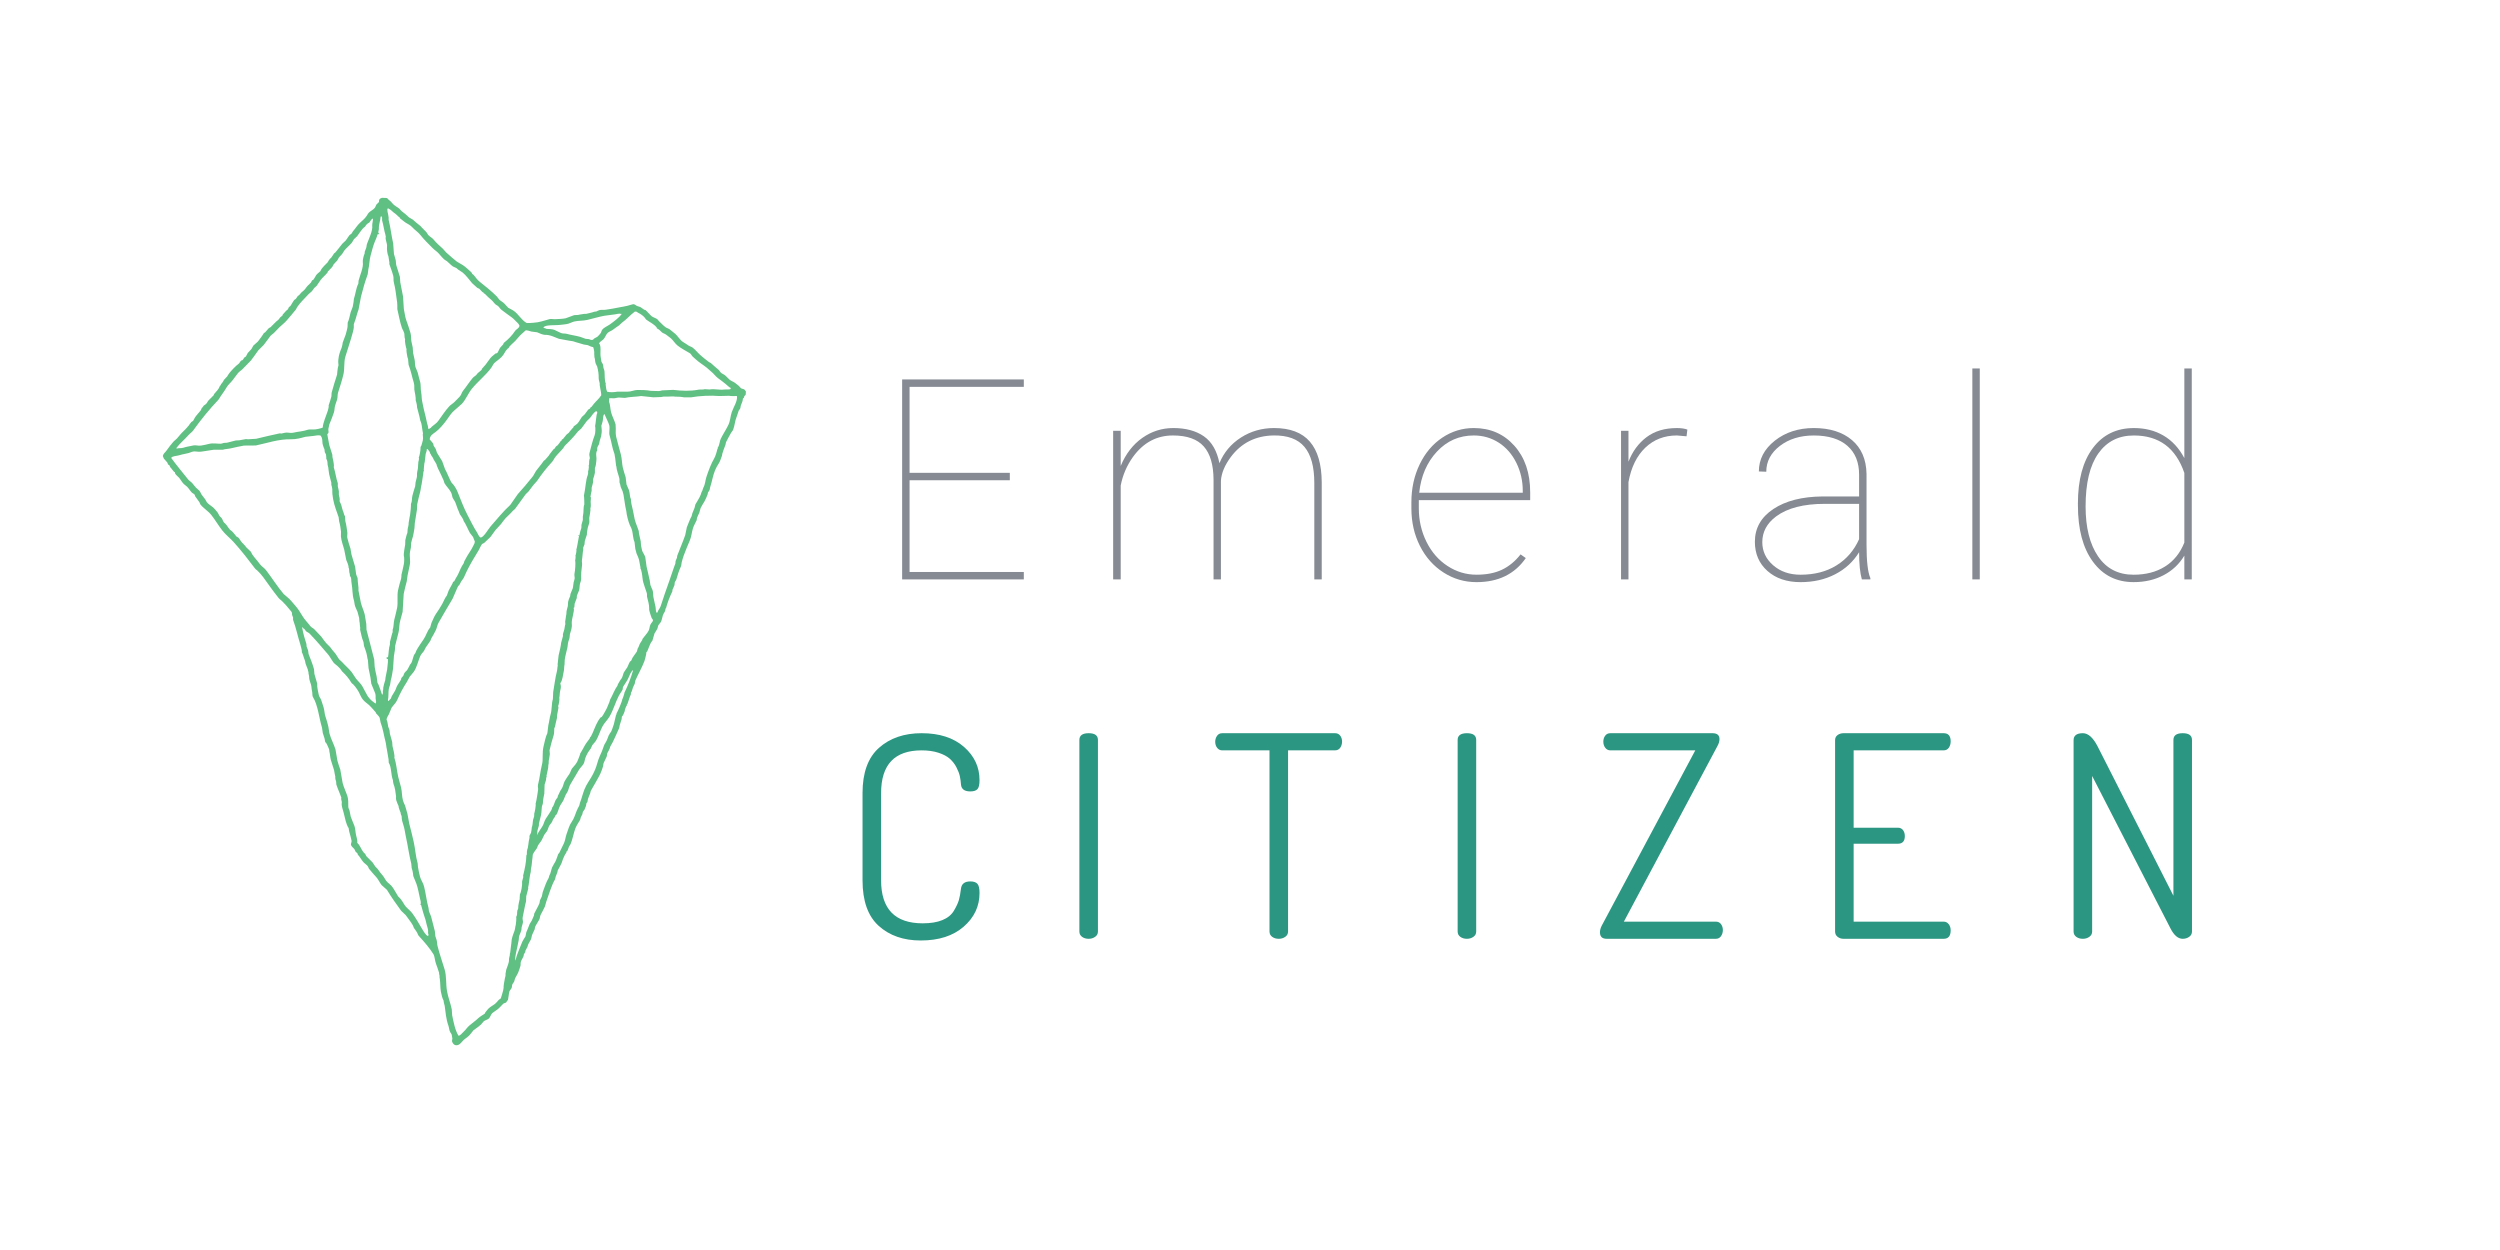 <?xml version="1.0" encoding="utf-8"?>
<!-- Generator: Adobe Illustrator 16.0.0, SVG Export Plug-In . SVG Version: 6.00 Build 0)  -->
<svg version="1.2" baseProfile="tiny" xmlns="http://www.w3.org/2000/svg" xmlns:xlink="http://www.w3.org/1999/xlink" x="0px"
	 y="0px" width="1600px" height="800px" viewBox="0 0 1600 800" xml:space="preserve">
<g id="Layer_2" display="none">
	<rect x="-0.48" y="-16.55" display="inline" fill="#1D2C35" width="1619.68" height="845.83"/>
</g>
<g id="Layer_1">
	<path fill="#60BF83" d="M242.65,128.06c-0.04,0.4-0.08,0.8-0.13,1.2c-0.32,0.59-1.26,1.12-1.64,1.71c-0.39,0.59-0.47,1.31-0.89,1.9
		c-0.84,1.2-2.57,1.99-3.67,2.97c-0.75,0.67-1.26,1.74-1.83,2.59c-1.26,1.85-3.28,3.26-4.81,4.87c-1.4,1.48-2.5,3.3-3.86,4.8
		c-0.25,0.44-0.5,0.89-0.76,1.33c-0.42,0.47-1.11,0.71-1.52,1.2c-0.74,1.07-1.48,2.15-2.21,3.23c-0.74,0.69-1.47,1.39-2.21,2.09
		c-1.52,1.82-2.86,3.76-4.43,5.56c-0.24,0.28-0.73,0.46-0.95,0.76c-0.65,0.88-0.95,1.65-1.58,2.4c-0.48,0.58-1.23,1.15-1.64,1.77
		c-0.31,0.47-0.49,1.12-0.89,1.52c-1.34,1.35-2.83,2.75-3.98,4.36c-0.21,0.42-0.42,0.84-0.63,1.26c-0.83,0.87-2.07,1.56-2.72,2.59
		c-0.58,0.93-1.1,2.09-1.83,2.91c-0.16,0.18-0.56,0.15-0.76,0.44c-0.25,0.46-0.51,0.93-0.76,1.39c-0.78,0.76-1.56,1.52-2.34,2.28
		c-0.46,0.6-1.69,2.34-2.21,2.72c-1.11,0.8-1.98,1.67-2.85,2.85c-0.24,0.32-0.83,0.5-1.08,0.82c-0.39,0.53-0.68,1.23-1.14,1.71
		c-0.32,0.21-0.63,0.42-0.95,0.63c-1.02,1.24-1.6,2.59-2.47,3.86c-0.34,0.27-0.67,0.55-1.01,0.82c-0.35,0.41-0.38,1.24-0.89,1.58
		c-1.29,0.86-1.94,2.12-3.1,3.1c0.19,0.08-0.11,0.6-0.25,0.76c-0.44,0.48-0.97,0.64-1.39,1.2c-0.36,0.46-0.72,0.93-1.08,1.39
		c-1.88,1.34-3.42,3.32-5,4.74c-0.37,0.34-0.88,0.36-1.26,0.76c-0.66,0.68-1.46,1.72-2.21,2.53c-0.3,0.19-0.59,0.38-0.88,0.57
		c-1.16,2.01-2.47,3.55-3.79,5.37c-0.97,0.86-1.94,1.73-2.91,2.59c-0.39,0.56-0.63,1.26-0.95,1.77c-0.62,1-1.79,1.93-2.53,2.85
		c-0.56,0.69-0.81,1.73-1.26,2.34c-0.27,0.17-0.55,0.34-0.82,0.5c-0.56,0.46-0.98,1.62-1.58,1.96c-0.17,0.02-0.34,0.04-0.51,0.06
		c-0.76,0.5-1.1,1.74-1.9,2.28c-1.74,1.19-4.73,4.45-5.94,6.01c-0.49,0.63-0.82,1.3-1.26,1.96c-0.63,0.67-1.26,1.35-1.9,2.02
		c-0.61,1.01-1.17,2.13-2.02,2.91c0.16,0.09-0.81,1.42-0.95,1.58c-0.04,0.06-0.08,0.13-0.13,0.19c-0.21,1.25-2.43,3.42-3.29,4.49
		c-0.15,0.32-0.3,0.63-0.44,0.95c-0.98,1.16-2.24,2.08-3.22,3.22c-0.51,0.59-0.72,1.15-1.2,1.83c-0.46,0.65-1.35,1.07-1.96,1.58
		c0.14,0.14-0.05,0.16-0.13,0.25c-0.46,0.61-0.93,1.22-1.39,1.83c-0.02,0.19-0.04,0.38-0.06,0.57c-0.86,1.24-2.58,2.93-3.79,4.62
		c-0.51,0.7-1.01,2.08-1.33,2.4c-0.38,0.39-1.01,0.55-1.39,0.95c0.15,0.1,0,0.19-0.06,0.25c-0.66,0.62-1.03,1.41-1.58,2.15
		c-0.04,0-0.08,0-0.13,0c-0.54,0.69-1.01,1.31-1.64,1.9c-2.01,1.89-3.68,3.69-5.25,5.69c-0.73,0.93-1.89,1.62-2.66,2.53
		c-1.36,1.62-3,3.59-4.17,5.37c-0.85,1.3-2.28,2.08-2.47,3.73c0.34,0.49,0.37,1.26,0.76,1.71c0.57,0.65,1.23,1.43,1.9,2.15
		c0.39,0.43,0.45,1.14,0.82,1.58c0.25,0.17,0.51,0.34,0.76,0.51c0.29,0.49,0.36,1.08,0.63,1.33c0.87,0.81,1.39,1.8,2.21,2.66
		c0.23,0.15,0.46,0.29,0.69,0.44c0,0.19,0,0.38,0,0.57c0.52,1.15,2.15,2.25,2.85,3.16c0.99,1.3,1.66,2.58,2.72,3.67
		c0.63,0.64,1.44,1.09,2.09,1.71c1.17,1.11,1.97,2.64,3.1,3.79c0.57,0.57,1.46,0.82,1.9,1.52c0.06,0.27,0.13,0.55,0.19,0.82
		c0.92,1.23,1.86,2.64,2.78,3.86c0.21,0.48,0.42,0.97,0.63,1.45c2.08,2.56,5.06,4.25,7.02,6.76c2.48,3.18,4.52,6.74,7.08,9.99
		c2.11,2.67,4.88,4.76,7.14,7.27c5.05,5.6,9.48,11.33,13.85,17.13c0.3,0.39,0.93,0.77,1.2,1.01c1.34,1.23,2.79,2.82,3.86,4.3
		c3.3,4.57,6.36,8.97,9.86,13.34c0.69,0.86,1.53,1.36,2.28,2.08c1.74,1.69,3.3,3.46,4.87,5.44c0.53,0.67,1.2,1.28,1.45,2.09
		c0.02,0.42,0.04,0.84,0.06,1.27c0.17,0.55,0.45,1,0.63,1.64c0,0.51,0,1.01,0,1.52c1.79,4.66,2.99,10.56,4.62,15.68
		c0.38,1.18,0.63,2.51,0.95,3.73c0.02,0.44,0.04,0.88,0.06,1.33c0.63,0.95,1.24,3.63,1.83,4.93c0.41,0.9,0.29,1.81,0.7,2.78
		c0.55,1.33,0.75,2,1.26,3.29c0.23,0.59,0.12,1.28,0.44,1.58c0,0.13,0,0.25,0,0.38c-0.06,0.83,0.51,2.18,0.44,3.22
		c-0.08,1.18,0.88,3.45,1.2,4.62c0.39,1.39,0.3,2.93,0.7,4.36c0.2,0.73,0.06,2.74,0.44,3.35c3.36,5.37,3.94,13.52,5.88,19.73
		c0.17,1.16,0.34,2.32,0.51,3.48c0.22,0.82,0.76,2.39,1.14,3.54c0.15,0.78,0.29,1.56,0.44,2.34c0.15,0.09,0.3,0.17,0.44,0.25
		c0.73,1.12,1.42,2.88,2.02,4.24c0.06,0.53,0.13,1.05,0.19,1.58c0.38,1.31,0.42,3.22,0.88,5.12c0.7,2.21,1.39,4.43,2.09,6.64
		c0.43,1.82,0.39,2.73,0.82,4.3c-0.19,0.68,0.21,2.36,0.51,3.04c0.04,0.61,0.08,1.22,0.13,1.83c0.96,3.05,2.24,5.56,3.22,8.54
		c-0.47,1.17,0.52,1.95,0.25,3.48c-0.28,1.62,0.75,4.21,1.26,6.26c0.86,3.39,1.48,7.23,3.16,9.67c0.1,0.7,0.21,1.39,0.32,2.09
		c0.54,1.92,1.16,4.02,1.52,5.88c0.24,1.24-0.79,2.07-0.19,3.16c0.47,0.86,1.43,1.71,2.02,2.28c0.23,0.53,0.46,1.05,0.7,1.58
		c0.23,0.29,0.92,0.8,1.26,1.2c0.08,0.27,0.17,0.55,0.25,0.82c1.35,1.38,2.21,3.21,3.48,4.68c0.9,1.04,2.26,1.74,3.03,2.91
		c0.19,0.44,0.38,0.89,0.57,1.33c1.48,1.94,3.28,3.77,4.87,5.63c1.25,1.46,1.99,3.26,3.22,4.87c1.14,1.01,2.28,2.02,3.41,3.03
		c2.94,4.79,5.8,8.95,9.17,13.47c0.97,0.93,1.94,1.85,2.91,2.78c1.51,2.15,3.29,4.31,4.49,6.39c0.23,0.57,0.46,1.14,0.7,1.71
		c0.72,1.18,1.6,2.12,2.21,3.35c0.29,0.57,0.46,1.3,0.95,1.83c3.6,3.88,7.15,8.08,9.36,11.7c0.86,1.4,0.86,4.06,1.64,6.07
		c0.64,1.63,1.48,4.27,2.02,5.94c-0.23,0.57,0.37,1.57,0.25,2.02c-0.13,0.49,0.05,0.92,0.19,1.83c0.35,2.39,0.25,5.92,0.7,8.28
		c0.38,1.99,0.91,4.13,1.77,5.75c-0.21,0.32,0.51,2.46,0.63,3.1c0.27,2.06,0.55,4.13,0.82,6.2c0.33,2.16,0.86,4.63,1.52,6.38
		c0.56,1.49,0.46,3,1.2,4.3c0.32,0.55,0.75,1.05,1.01,1.71c0,0.06,0,0.13,0,0.19c0.13,0.74,0.25,1.47,0.38,2.21
		c-0.08,0.55-0.17,1.09-0.25,1.64c0.49,1.88,1.9,3.28,4.11,2.4c1.21-0.48,2.22-1.96,3.1-2.85c1.27-1.29,3.09-2.2,4.24-3.6
		c0.78-0.97,1.56-1.94,2.34-2.91c1.6-1.17,3.23-2.23,4.74-3.6c0.62-0.57,1.04-1.38,1.64-1.96c0.85-0.81,2.26-1.07,3.22-1.77
		c1.13-0.82,1.41-2.74,2.47-3.67c0.88-0.77,2.18-1.46,3.22-2.28c1.34-1.05,2.46-2.41,3.67-3.61c0.49-0.48,1.34-0.46,1.9-0.88
		c0.38-0.29,0.36-0.72,0.63-1.14c0.17-0.09,0.34-0.17,0.51-0.25c0.14-0.15,0.69-4.99,0.95-5.63c0.33-0.83,1.03-1.39,1.39-2.15
		c0.35-0.74,0.22-1.72,0.5-2.4c0.21-0.51,0.87-1.21,1.14-1.71c0.21-0.74,0.42-1.48,0.63-2.21c0.59-1.12,1.41-2.36,1.9-3.48
		c0.61-1.42,1.07-3,1.52-4.43c0.22-0.71-0.03-1.71,0.25-2.59c0.41-1.32,1.33-2.53,1.77-3.73c0.04-0.34,0.08-0.67,0.13-1.01
		c0.32-0.53,0.63-1.05,0.95-1.58c0.02-0.25,0.04-0.51,0.06-0.76c0.44-0.86,0.88-1.73,1.33-2.59c0.15-0.48,0.29-0.97,0.44-1.46
		c0.63-1.16,1.26-2.32,1.9-3.47c0.19-0.84,0.38-1.69,0.57-2.53c0.52-1.25,1.18-2.47,1.71-3.73c0.19-0.46,0.03-0.92,0.25-1.45
		c0.66-1.58,1.95-3.27,2.72-4.8c0.48-0.96,0.35-1.96,0.82-2.91c0.86-1.73,1.98-3.66,2.78-5.44c0.27-0.99,0.55-1.98,0.82-2.97
		c1.76-4.74,3.25-10.34,5.69-14.48c0.1-0.51,0.21-1.01,0.32-1.52c0.3-0.9,0.82-2.09,1.14-2.91c0.06-0.38,0.13-0.76,0.19-1.14
		c0.9-1.45,1.65-3.16,2.47-4.68c0.27-0.8,0.55-1.6,0.82-2.4c0.5-0.98,0.91-2.33,1.52-3.35c0.23-0.27,0.46-0.55,0.7-0.82
		c0-0.25,0-0.51,0-0.76c0.19-0.12,0.38-0.25,0.57-0.38c0.55-0.86,0.67-1.88,1.14-2.85c0.27-0.55,0.84-1.21,1.07-1.77
		c1.29-3.12,1.81-6.64,2.97-9.8c0.73-2,2.13-3.86,3.1-5.63c0.15-0.55,0.3-1.1,0.44-1.64c0.32-0.61,0.63-1.22,0.95-1.83
		c0.23-0.63,0.13-0.99,0.38-1.64c0.34-0.46,0.67-0.93,1.01-1.39c0.36-0.72,0.68-1.67,0.95-2.34c0.23-0.57,0.09-1.11,0.25-1.58
		c0.14-0.42,0.57-0.78,0.7-1.07c0.1-0.59,0.21-1.18,0.31-1.77c0.34-1.08,0.92-2.41,1.39-3.54c0.15-0.57,0.29-1.14,0.44-1.71
		c1.89-3.46,4.21-7.12,6.01-10.75c0.75-1.52,1.2-3.1,1.77-4.74c0.28-0.82,0.11-1.58,0.5-2.46c0.59-1.32,1.22-2.66,1.83-3.86
		c0.39-0.75,0.13-1.85,0.57-2.53c0.52-0.81,1.03-1.92,1.45-2.84c0.08-0.34,0.17-0.68,0.25-1.01c2.3-3.69,3.86-8.04,5.82-12.07
		c0.1-0.59,0.21-1.18,0.31-1.77c0.4-1.27,0.8-2.53,1.2-3.79c0.13-0.39,0.12-1.57,0.13-1.58c0.81-0.77,1.54-2.6,1.9-3.73
		c-0.21-0.42,1.01-3.46,1.45-3.79c-0.08-0.21-0.08-0.26-0.19-0.51c0.04,0,0.08,0,0.13,0c0.12-0.18,0.05-0.05,0.25,0
		c0.81-2.01,1.44-4.75,2.27-6.32c0.02-0.36,0.04-0.72,0.06-1.07c0.71-0.86,0.83-2.21,1.27-3.35c0.28-0.72,0.85-1.67,1.14-2.4
		c0.13-0.67,0.25-1.35,0.38-2.02c1.76-4.04,4.14-8.06,5.82-12.45c0.48-1.24,0.7-2.85,1.07-4.11c0.06-0.53,0.13-1.05,0.19-1.58
		c0.19-0.21,0.38-0.42,0.57-0.63c0.94-2.12,1.47-3.93,2.53-5.88c0.15-0.28,0.55-0.41,0.7-0.76c0.46-1.58,0.93-3.16,1.39-4.74
		c0.61-1.11,1.52-2.25,1.96-3.41c0.22-0.59,0.22-1.34,0.51-1.83c0.45-0.79,1.33-1.54,1.71-2.34c0.57-1.21,0.74-2.65,1.2-4.11
		c0.49-1.54,1.97-2.57,1.52-4.36c0.13,0.06,0.25,0.13,0.38,0.19c0.89-3.56,2.57-7.89,4.11-11c0.04-0.38,0.08-0.76,0.13-1.14
		c0.34-0.93,0.97-1.95,1.26-2.91c0.06-0.59,0.13-1.18,0.19-1.77c0.16-0.58,0.85-1.28,1.01-1.9c0.7-2.6,1.72-5.73,2.91-8.28
		c0.41-0.89,0.22-1.59,0.51-2.66c0.35-1.3,0.77-2.85,1.26-4.24c1.19-3.34,2.62-6.59,3.98-9.86c1.01-2.43,1.14-4.99,1.96-7.65
		c0.58-1.87,1.65-3.57,2.4-5.25c0.06-0.48,0.13-0.97,0.19-1.45c0.34-0.95,1.05-2.23,1.46-3.23c0.29-1.03,0.59-2.06,0.88-3.1
		c0.67-1.4,1.7-2.91,2.47-4.24c0.77-1.34,1.47-3.13,2.02-4.55c0.06-0.36,0.13-0.72,0.19-1.08c0.19-0.38,0.71-0.95,0.89-1.33
		c0.39-0.82,0.31-1.53,0.57-2.28c1.11-3.22,1.7-7.42,3.1-10.68c0.61-1.43,1.51-3.15,2.4-4.43c0.83-1.17,1.44-3.52,2.02-4.87
		c0.06-0.4,0.13-0.8,0.19-1.2c0.49-1.67,1.23-3.79,1.9-5.37c0.36-0.86,0.22-1.56,0.63-2.34c1.02-1.91,1.96-3.87,3.1-5.75
		c0.35-0.57,1.02-1.23,1.26-1.83c1.11-2.73,1.18-5.85,2.28-8.35c0.56-1.27,0.8-2.6,1.33-3.98c0.32-0.44,0.63-0.89,0.95-1.33
		c0.31-0.73,0.2-1.58,0.57-2.4c0.5-1.11,1.14-2.58,1.2-4.11c0.89-0.33,0.53-0.6,0.89-1.45c0.29-0.32,0.59-0.63,0.88-0.95
		c0.04-0.69,0.08-1.39,0.13-2.09c-0.3-0.38-0.59-0.76-0.89-1.14c-0.66-0.47-1.6-0.5-2.27-0.89c-0.46-0.51-0.93-1.01-1.39-1.52
		c-0.81-0.63-1.61-1.32-2.4-1.9c-1.12-0.81-2.49-1.2-3.54-2.09c-1.1-0.93-2.05-2.18-3.22-3.03c-0.74-0.54-1.69-0.83-2.34-1.45
		c-0.52-0.51-0.84-1.3-1.39-1.77c-1.68-1.46-3.41-2.82-4.99-4.36c-0.4-0.21-0.8-0.42-1.2-0.63c-1.9-1.44-3.85-2.96-5.63-4.55
		c-1.64-1.47-3.06-3.32-4.81-4.68c-0.8-0.62-1.89-0.78-2.72-1.39c-1.16-0.85-2.28-1.46-3.54-2.28c-1.93-1.25-3.48-4.13-5.31-5.5
		c-1.05-0.79-2.02-1.69-3.04-2.47c-0.84-0.64-1.94-0.84-2.78-1.45c-1.51-1.09-2.72-2.57-4.11-3.79c-0.4-0.46-0.8-0.93-1.2-1.39
		c-1.19-0.74-2.61-1.1-3.73-1.96c-1.2-1.24-2.4-2.49-3.61-3.73c-0.33-0.26-0.56-0.11-1.01-0.32c-0.72-0.51-1.43-1.01-2.15-1.52
		c-0.73-0.46-1.77-0.56-2.47-0.88c-0.7-0.33-1.15-0.97-2.15-1.14c-0.33-0.06-3.29,0.87-3.86,1.01c-3.05,0.75-6.41,1.13-9.48,1.83
		c-1.41,0.32-3.02,0.43-4.36,0.7c-1.46,0.29-2.86-0.08-4.11,0.25c-0.73,0.2-1.4,0.62-2.03,0.88c-0.46,0.06-0.93,0.13-1.39,0.19
		c-1.55,0.61-3.48,0.9-5.06,1.33c-0.38,0-0.76,0-1.14,0c-1.43,0.32-2.77,0.31-4.05,0.7c-0.84,0.04-1.69,0.08-2.53,0.13
		c-1.83,0.67-3.67,1.35-5.5,2.02c-1.97,0.4-5.06,0.49-6.89,0.57c-0.97,0.04-2.52-0.27-3.29-0.06c-3.63,0.98-6.61,2.13-10.37,2.34
		c-0.91,0.05-4.03,0.37-4.55,0.06c-3.18-1.87-5.05-5.53-8.03-7.65c-1.12-0.8-2.47-1.28-3.6-2.02c-0.78-0.84-1.56-1.69-2.34-2.53
		c-0.93-1.04-2.26-1.64-3.29-2.59c-0.57-0.72-1.14-1.43-1.71-2.15c-3.33-3.32-7.03-6.3-10.75-9.23c-1.49-1.18-2.76-2.84-3.92-4.36
		c-0.34-0.27-0.68-0.55-1.01-0.82c-0.22-0.35-0.27-0.75-0.57-1.01c-1.79-1.56-3.48-3.3-5.5-4.62c-1.26-0.74-2.53-1.48-3.79-2.21
		c-2.3-1.82-4.56-3.85-6.77-5.82c-0.72-0.8-1.43-1.6-2.15-2.4c-2.08-1.91-4.15-3.68-5.94-5.88c-0.97-1.19-2.44-1.85-3.41-2.91
		c-0.4-0.61-0.8-1.22-1.2-1.83c-1.3-1.48-2.88-2.73-4.11-4.3c-0.09,0.15-0.25-0.05-0.32-0.13c-0.8-0.65-1.6-1.31-2.4-1.96
		c-0.59-0.53-1.18-1.05-1.77-1.58c-0.82-0.48-1.64-0.97-2.47-1.45c-1.45-1.36-2.9-2.69-4.55-3.86c-0.65-0.46-1.11-1.26-1.71-1.77
		c-1.04-0.88-3.16-1.95-3.98-2.91c-0.9-1.05-1.62-1.92-2.78-2.72c-0.34-0.36-0.67-0.72-1.01-1.08c-0.7-0.3-2.36-0.07-3.29-0.25
		C243.67,126.89,242.9,127.1,242.65,128.06z M243.59,138.68c0.17-0.1,0.34-0.21,0.51-0.32c0.15,0.32,0.29,0.63,0.44,0.95
		c0,0.59,0,1.18,0,1.77c0.93,3.11,1.21,6.26,2.21,9.48c-0.08,0.26,0.06,0.62,0.19,0.88c-0.62,1.73,1.01,4.25,0.76,6.32
		c-0.21,1.8,0.21,4.98,0.89,6.26c0.21,1.35,0.42,2.7,0.63,4.05c-0.02,0.29-0.04,0.59-0.06,0.89c0.76,2.21,1.93,5.22,2.53,7.65
		c0.37,1.5-0.05,2.48,0.38,4.17c1.02,4.03,1.33,7.36,1.83,10.81c0.16,1.06,0.44,2.89,0.38,3.92c0,0.76,0,1.52,0,2.28
		c0.92,3.96,1.68,8.34,2.91,11.95c0.42,1.22,1.69,3.06,1.64,4.43c-0.03,0.99,0.17,2.32,0.44,3.16c-0.36,0.96,0.53,5.17,0.95,6.2
		c-0.36,0.59,0.35,4.06,0.51,4.93c0.03,0.16,0.44,1.39,0.44,1.39c0.11,1.2,0.21,2.4,0.32,3.6c1.59,4.07,2.2,7.86,3.35,11.51
		c0.64,2.03-0.01,3.54,0.57,5.82c0.32,1.24,0.44,2.41,0.63,3.98c0,0.44,0,0.88,0,1.33c0.34,0.86,0.51,2.14,0.76,3.1
		c0.04,0.55,0.08,1.1,0.13,1.64c0.44,1.28,1.05,4.2,1.52,5.82c0.33,1.15,0.32,2.22,0.82,3.22c0.65,1.32,0.78,4.02,1.07,5.37
		c0.11,0.61,0.21,1.22,0.32,1.83c0.02,0,0.04,0,0.06,0c-0.41,1.46,0.34,3.06-0.13,4.87c-0.15,0.57-0.88,3.16-0.88,3.16
		c-0.2,0.28-0.59,0.85-0.57,1.39c0.07,1.55-0.56,5.12-1.14,6.45c0.52,0.95-0.47,2.52-0.32,3.67c0.03-0.05-0.18,1.44-0.13,1.9
		c0.07,0.65-0.33,2.72-0.51,3.41c-0.31,1.25-0.05,2.73-0.25,3.48c-0.18,0.69-0.6,2.33-0.82,3.29c-0.08,0.84-0.17,1.69-0.25,2.53
		c-0.67,2.01-1.19,3.78-1.77,6.01c-0.49,1.87-0.06,3.4-0.95,5.38c0.16,0.29-0.35,6.16-0.57,7.02c-0.1,0.51-0.21,1.01-0.32,1.52
		c-0.19,1.16-0.38,2.32-0.57,3.48c0.07,1.16-0.4,2.86-0.63,3.92c-0.06,0.84-0.13,1.69-0.19,2.53c-0.51,1.01-0.92,3.1-1.33,4.62
		c-0.02,0.91-0.04,1.81-0.06,2.72c-0.26,1.1-1.14,6.8-0.89,7.27c0.35,0.66,0.33,3.99,0,5.44c-0.57,2.5-0.85,4.33-1.52,6.76
		c0.06,0.16-0.04,1.96-0.25,2.65c-0.73,2.4-1.45,4.87-1.96,7.4c-0.67,3.29,0.09,7.65-0.57,11.13c-0.47,2.45-1.15,4.81-1.83,7.71
		c-0.46,1.96-0.29,4.44-1.01,6.32c0,0.55,0,1.1,0,1.64c-0.06-0.38-0.54,1.51-0.63,1.83c-0.41,1.36-0.76,2.81-1.07,4.17
		c-0.02,0.59-0.04,1.18-0.06,1.77c-0.82,2.29-0.76,6.05-1.2,8.09c-0.32,0.19-0.29,0.14-0.63-0.06c-0.13,0.15-0.25,0.29-0.38,0.44
		c0.08,0.23,0.17,0.46,0.25,0.7c0.23,0.12,0.48,0.01,0.69,0.12c0,0.65,0,1.31,0,1.96c-0.17,1.58-0.34,3.16-0.51,4.74
		c-0.39,1.73-0.61,2.92-1.01,5.06c-0.06,0.57-0.13,1.14-0.19,1.71c-0.67,2.12-0.91,3-1.26,4.74c-0.12,0.62,0.08,1.93-0.38,2.15
		c0.15,0.04,0.17,1.21,0.13,1.33c-0.12,0.28-0.21,1.03-0.19,1.2c-0.17-0.15-0.19-0.17-0.25-0.44c-0.13,0.17-0.04,0.01-0.06,0.25
		c-0.02,0-0.04,0-0.06,0c-0.59-1.96-1.53-4.37-2.28-6.38c-0.21-0.38-0.42-0.76-0.63-1.14c-0.17-1.31-0.34-2.61-0.51-3.92
		c-0.47-1.96-0.97-4.24-1.26-6.13c-0.1-1.62-0.21-3.24-0.32-4.87c-1.5-6.18-3.38-12.78-4.93-19.03c-0.04-1.22-0.08-2.45-0.13-3.67
		c-0.34-2.04-0.67-4.09-1.01-6.13c-0.66-2.62-1.8-4.8-2.47-7.52c-0.51-2.57-1.01-5.14-1.52-7.71c0-0.63,0-1.26,0-1.9
		c-0.15-1.31-0.29-2.61-0.44-3.92c-0.04-0.76-0.08-1.52-0.13-2.28c-0.29-0.73-0.75-1.53-0.95-2.47c-0.21-1.56-0.42-3.12-0.63-4.68
		c-0.78-2.52-1.57-5.22-2.34-7.9c-0.21-1.24-0.42-2.49-0.63-3.73c-0.74-2.27-1.52-4.63-2.02-6.89c-0.27-1.2,0.16-2.39,0-3.48
		c-0.31-2.12-0.65-5.07-1.26-7.14c-0.05-0.18-0.25-3.29-0.25-3.29c-0.48-0.33-0.7-1.88-1.01-2.59c-0.6-1.35-0.95-3.03-1.39-4.62
		c-0.22-0.79-0.8-1.52-1.07-2.4c0.39-1.28-0.22-2.92-0.44-4.05c0-0.76,0-1.52,0-2.28c-0.21-1.05-0.37-2.03-0.63-2.91
		c-0.19-0.65,0.13-1.85-0.13-2.53c-0.95-2.48-1.38-6.42-2.53-10.05c0.5-1.05-0.6-5.37-0.82-6.45c-0.02-0.46-0.04-0.93-0.06-1.39
		c-0.56-1.97-1.38-4.35-1.96-6.2c-0.42-2.25-0.84-4.51-1.26-6.77c0.1-0.51,0.38-0.5,0.63-0.82c0.42-1.02-0.13-1.77,0.06-2.84
		c0.21-0.95,0.42-1.9,0.63-2.84c1-2.5,2.11-5.11,2.91-7.65c0.46-1.48,0.34-2.72,0.7-4.17c0.31-1.29,0.99-2.77,1.33-3.98
		c0.46-1.63,0.18-3.09,0.63-4.55c1.24-4.02,2.57-7.79,3.48-11.89c0.72-3.26,0.21-7.76,1.14-10.94c1.57-5.34,3.48-10.58,4.87-15.93
		c0.28-1.07,0.42-1.73,0.57-2.85c0-0.69,0-1.39,0-2.09c0.4-1.16,0.8-2.32,1.2-3.48c0.67-2.06,1.06-4.04,1.83-5.88
		c0.53-2.78,1.05-5.56,1.58-8.35c1.19-4.84,2.66-9.8,4.3-14.29c0.13-1.01,0.25-2.02,0.38-3.03c0.78-2.92,0.63-6.02,1.45-8.91
		c0.76-2.66,1.5-5.94,2.59-8.6c0.67-1.62,1.43-3.25,1.9-5.06c0.31-0.08,0.72-0.09,1.01-0.06c0.04-0.02,0.08-0.04,0.13-0.06
		c-0.13-0.39-0.37-0.34-0.57-0.63c-0.38-0.59,0.29-1.98,0.25-2.78C242.34,143.76,243.44,141.33,243.59,138.68z M273.69,287.38
		c0,0,1.48,2.05,1.52,2.09c-0.48,0.23,0.72,1.4,0.63,1.52c0.09,0.63,0.88,1.27,1.14,1.9c0.63,1.52,1.57,2.72,2.4,4.24
		c-0.12,0.23,0.83,2.49,1.01,2.84c1.2,2.36,2.38,4.95,3.48,7.4c0.33,0.74,0.37,1.54,0.76,2.15c1.29,2,2.81,3.38,3.98,5.5
		c0.7,1.25,0.66,2.58,1.14,3.67c0.41,0.92,1.12,1.61,1.58,2.66c0.84,1.91,1.32,4.04,2.21,5.75c0.24,0.46,0.52,1.7,0.82,2.09
		c0.73,0.93,2.3,3.29,2.4,4.3c1.51,2.12,2.33,4.53,3.67,7.02c0.65,1.21,1.64,2.15,2.28,3.1c0.36,0.89,0.72,1.77,1.07,2.65
		c0.02,0.11,0.04,0.21,0.06,0.32c0.04,0.04,0.08,0.08,0.13,0.13c-0.26,0.01-0.1,0.68-0.25,0.95c-0.8,1.39-1.39,3.03-2.47,4.62
		c-1.55,2.27-2.76,4.46-4.05,6.83c-0.31,0.58-0.15,0.96-0.51,1.52c-0.57,0.89-1.35,2.02-1.77,3.03c-0.97,2.34-1.97,4.53-3.29,6.58
		c-0.25,0.38-0.69,1.48-0.95,1.83c-0.23,0.1-0.46,0.21-0.7,0.32c-0.13,0.34-0.25,0.67-0.38,1.01c-0.89,1.45-1.58,3.07-2.4,4.43
		c-0.42,1.14-0.84,2.28-1.26,3.41c-1.2,1.38-1.88,3.4-2.85,5.18c-1.27,2.34-2.72,4.46-4.11,6.51c-1.15,1.7-1.96,3.83-2.85,5.75
		c-0.27,0.99-0.55,1.98-0.82,2.97c-1.81,1.89-2.54,5.05-4.05,7.27c-1.6,2.37-3.46,5-4.81,7.46c-0.19,0.51-0.38,1.01-0.57,1.52
		c-0.23,0.39-0.77,0.95-0.95,1.39c-0.71,1.76-0.86,3.37-1.71,5.06c-0.27,0.36-0.55,0.72-0.82,1.07c-0.69,1.15-1.29,2.85-2.15,3.79
		c-0.44,0.49-1.02,0.9-1.39,1.46c-0.36,0.54-0.38,1.12-0.69,1.71c-0.3,0.55-1.05,1.21-1.33,1.58c-0.06,0.32-0.13,0.63-0.19,0.95
		c-0.68,1.4-1.6,2.38-2.4,3.86c-0.79,1.45-0.79,2.34-1.71,3.79c-0.56,0.89-1.26,1.99-1.83,3.04c-0.21,0.53-0.42,1.05-0.63,1.58
		c-0.38,0.4-1.01,0.79-1.26,1.45c-0.25-0.03-0.19,0.06-0.32-0.13c-0.11-0.07-0.03-0.16-0.25-0.44c0.54-1.78,0.22-5.05,0.57-7.08
		c0.15-0.91,0.56-1.89,0.82-2.65c0.17-1.05,0.34-2.11,0.51-3.16c0.67-2.27,1.01-4.93,1.39-7.14c0.19-2.74,0.38-5.48,0.57-8.22
		c0.21-1.26,0.42-2.53,0.63-3.79c0.04-0.87,0.08-1.73,0.13-2.59c0.74-2.93,1.47-5.86,2.21-8.79c0.47-2.03,0.4-4.02,0.76-6.01
		c0.42-2.29,1.26-4.68,1.83-7.02c0.23-3.83,0.46-7.67,0.7-11.51c0.51-2.68,1.29-5.53,1.96-8.09c0.17-1.24,0.34-2.49,0.51-3.73
		c0.46-2.19,0.93-4.38,1.39-6.58c0.64-2.94-0.32-5.73,0.19-8.6c0.15-0.84,0.41-1.86,0.57-2.78c0.04-0.93,0.08-1.85,0.13-2.78
		c0.27-1.5,0.81-2.93,1.2-4.36c0.47-1.73,0.6-3.58,0.95-5.25c0.06-1.03,0.13-2.07,0.19-3.1c0.4-2.74,0.89-5.79,1.39-8.66
		c0.04-1.1,0.08-2.19,0.13-3.29c0.54-2.66,1.27-5.58,1.9-7.97c0.48-1.81,0.46-3.35,0.95-4.93c0.34-2.17,0.67-4.34,1.01-6.51
		c0.12-0.6-0.01-1.87,0.51-2.09c-0.38-0.52,0.06-2.06,0.06-3.16c0-1.01,0.24-1.94,0.44-2.66c0.19-1.67,0.38-3.33,0.57-4.99
		c0.14-0.69,0.98-2.53,0.63-2.85c0.02-0.06,0.04-0.13,0.06-0.19C273.39,287.47,273.34,287.51,273.69,287.38z M112.91,286.69
		c2.18-2.95,5.35-5.48,7.84-8.35c0.85-0.98,2.08-1.71,2.85-2.78c5.05-7.06,10.34-13.55,16.25-19.79c0.52-0.55,0.77-1.26,1.2-1.9
		c1.32-1.96,2.71-3.73,3.92-5.88c1-1.78,2.73-3.09,3.92-4.68c1.1-1.45,2.19-2.91,3.29-4.36c0.72-0.91,1.81-1.68,2.72-2.4
		c1.9-1.94,3.79-3.88,5.69-5.82c1.58-2.16,3.19-4.23,4.68-6.45c1.16-1.16,2.32-2.32,3.48-3.48c1.52-2.02,3.03-4.05,4.55-6.07
		c0.65-0.53,1.31-1.05,1.96-1.58c1.18-1.22,2.36-2.44,3.54-3.67c1.48-1.44,3.19-2.68,4.55-4.24c2.05-2.34,4.13-4.79,6.07-7.21
		c0.23-0.46,0.46-0.93,0.7-1.39c0.93-1.25,1.94-2.67,3.03-3.79c1.51-1.55,2.96-3.08,4.43-4.68c0.67-0.59,1.35-1.18,2.02-1.77
		c0.53-0.72,1.05-1.43,1.58-2.15c0.46-0.4,0.93-0.8,1.39-1.2c0.91-1.33,1.81-2.66,2.72-3.98c1.3-1.65,3.06-3.04,4.36-4.68
		c0.04-0.19,0.08-0.38,0.13-0.57c0.89-1.04,2.06-1.97,2.91-3.04c0.23-0.46,0.46-0.93,0.7-1.39c0.68-0.92,1.53-1.63,2.28-2.47
		c0.54-0.61,0.77-1.37,1.2-2.09c0.72-0.78,1.43-1.56,2.15-2.34c0.54-0.7,0.82-1.54,1.39-2.21c1.46-1.75,3.33-3.26,4.8-4.99
		c0.44-0.74,0.89-1.48,1.33-2.21c0.67-0.63,1.35-1.26,2.02-1.9c1.24-1.76,2.46-3.55,3.86-5.18c0.34-0.25,0.67-0.51,1.01-0.76
		c0.46-0.61,0.93-1.22,1.39-1.83c0.55-0.36,1.1-0.72,1.64-1.08c0.65-0.86,1.02-1.73,1.83-2.4c0.08-0.02,0.17-0.04,0.25-0.06
		c0,0.04,0,0.08,0,0.13c0.48,0.38-0.48,3.39-0.32,4.43c0.48,3-2.14,8.4-3.29,11.51c-0.37,1-0.27,1.86-0.57,2.72
		c-0.3,0.78-0.59,1.56-0.89,2.34c-0.12,0.46-0.04,1.17-0.13,1.33c-0.52,0.91-1.33,4.21-1.14,5.44c0.53,3.34-1.8,8.29-2.72,11.89
		c-0.04,0.61-0.08,1.22-0.13,1.83c-1.49,2.82-1.8,6.76-2.85,9.8c0.08,0.2-0.54,4.27-0.76,5.06c-0.34,1.2-0.98,2.3-1.33,3.54
		c-0.58,2.02-0.91,4.53-1.9,6.64c-0.02,0.8-0.04,1.6-0.06,2.4c0.06,0.41-0.93,4.44-1.2,5.18c-0.63,1.75-1.2,3.41-1.9,5.12
		c0.06,0.14-0.46,2.67-0.63,3.1c-0.58,1.44-1.36,3.37-1.83,5.44c-0.23,1-0.54,3.8-0.38,4.49c0.04,0.48,0.08,0.97,0.13,1.45
		c-0.24,0.69-0.72,3.04-0.69,3.67c-0.08,0.82-0.17,1.64-0.25,2.47c-1.14,3.48-2.35,7.39-3.41,11.32c-0.2,0.74-0.05,1.99-0.19,2.53
		c-0.53,1.98-1.09,3.79-1.77,5.75c0.2,0.6-0.23,2.42-0.44,3.1c-1.05,3.4-3.1,7.71-3.35,11.06c-0.06-0.04-0.13-0.08-0.19-0.13
		c0.02,0.11,0.04,0.21,0.06,0.32c-1.46,0.37-3.96,1.15-6.01,1.08c-0.86-0.03-2.67-0.13-3.54,0.19c-2.86,1.04-6.34,1.15-9.04,1.83
		c-1.13,0.29-2.86,0.11-3.54,0c-1.48-0.25-2.99,0.37-4.17,0.57c-0.34-0.04-0.67-0.08-1.01-0.13c-5.1,1.17-10.28,2.19-15.17,3.48
		c-1.75,0.1-3.5,0.21-5.25,0.32c-0.42-0.04-0.84-0.08-1.26-0.13c-1.32,0.28-3.02,0.53-4.17,0.76c-0.78,0.04-1.56,0.08-2.34,0.13
		c-1.82,0.43-3.6,0.88-5.44,1.39c-0.74,0.2-1.68,0.04-2.28,0.19c-0.58,0.15-1.35,0.49-1.77,0.5c-2.29,0.08-4.98-0.53-7.46,0.06
		c-1.64,0.39-3.69,0.92-5.37,1.14c-1.76,0.23-3.36-0.39-4.62-0.13c-2.56,0.54-4.75,0.86-6.7,1.52c-1.4,0.47-3.33,0.02-4.17,0.63
		C113.03,287.03,113.03,286.8,112.91,286.69z M198.64,400.74c-1.63-2.18-3.76-4.23-5.12-6.57c-1.35-2.33-2.88-4.67-4.62-6.64
		c-1.58-1.79-3.23-3.98-5.12-5.44c-0.74-0.63-1.48-1.26-2.21-1.9c-4.12-4.85-7.48-10.32-11.38-15.36c-1.1-1.43-2.86-2.37-3.92-3.86
		c-1.52-2.14-3.42-4.03-4.87-6.2c-0.27-0.55-0.55-1.1-0.82-1.64c-0.99-0.95-1.98-1.9-2.97-2.85c-0.97-1.5-2.4-2.52-3.41-3.92
		c-0.55-0.76-1.03-1.71-1.71-2.34c-0.32-0.29-1.02-0.42-1.26-0.76c-0.85-1.17-1.76-2.16-2.72-3.22c-0.35-0.39-0.91-0.57-1.26-0.95
		c-0.9-0.96-1.56-2.08-2.34-3.16c-0.52-0.72-1.41-1.25-1.9-2.02c-0.49-0.78-0.57-1.52-1.14-2.28c-0.46-0.48-0.93-0.97-1.39-1.45
		c-0.38-0.7-0.76-1.39-1.14-2.09c-0.57-0.77-2.38-2.93-3.1-3.48c-1.29-0.99-2.82-1.93-3.86-3.16c-0.36-0.65-0.72-1.31-1.08-1.96
		c-0.71-1.03-1.67-1.93-2.34-3.03c-0.48-0.81-0.71-1.62-1.27-2.34c-0.76-0.67-1.52-1.35-2.27-2.02c-1-1-1.76-2.31-2.78-3.29
		c-0.71-0.68-1.67-1.26-2.28-2.02c-3.63-4.56-7.36-9.01-10.81-13.72c0.78-1.36,3.53-1.13,5.63-1.83c1.73-0.58,3.62-0.75,5.63-1.33
		c1.13-0.33,2.47-1.07,3.73-1.01c1.43,0.07,2.91,0.38,4.43,0.13c2.23-0.37,5.28-0.8,7.84-1.2c1.92,0,3.84,0,5.75,0
		c1.68-0.53,3.69-0.51,5.44-0.95c2.68-0.67,5.27-1.15,8.16-1.71c2.51-0.02,5.02-0.04,7.52-0.06c7.4-1.54,14.46-4.13,22.57-3.98
		c3.2,0.06,6.27-0.76,9.17-1.58c0.13,0.04,5.05-0.53,5.25-0.57c1.45-0.28,3.22-0.54,4.49-0.25c0.27,0.57,0.6,0.83,0.82,1.45
		c0.51,1.43,0.13,3.23,0.7,4.74c0.23,0.63,0.53,1.87,0.95,2.47c0.08,0.67,0.17,1.35,0.25,2.02c0.25,0.48,0.51,0.97,0.76,1.45
		c0.17,0.51,0.19,2.78,0.19,2.78c0.35,0.43,0.78,1.83,0.76,2.53c-0.05,1.73,0.66,2.79,0.63,4.17c0.15,1.05,0.29,2.11,0.44,3.16
		c0.55,1.74,0.83,3.76,1.39,5.44c0,0.44,0,0.88,0,1.33c0.24,0.61,0.65,2.4,0.63,2.91c-0.08,2.25,0.1,4.08,0.51,6.26
		c0.8,4.33,2.34,8.06,3.54,11.57c0.1,0.89,0.21,1.77,0.32,2.66c0.61,2.08,0.95,4.36,1.2,6.58c-0.02,1.05-0.04,2.11-0.06,3.16
		c0.36,3.16,1.36,5.55,2.09,8.28c0.44,2.23,0.88,4.47,1.33,6.7c0.62,1.43,1.63,3.61,1.45,5.06c0.04-0.04,0.08-0.08,0.13-0.13
		c0.38,0.76,0.22,3.09,0.51,3.54c0.3,0.46,0.08,1.18,0.32,1.83c0.1-0.19,0.11,0.17,0.13,0.19c0.93,1.12,0.47,2.54,0.89,4.62
		c0.61,3.03,0.41,7.32,1.39,10.43c0.44,1.38,0.38,2.73,0.88,4.17c0.41,1.17,1.12,2.41,1.52,3.54c0.4,1.13,0.62,2.73,1.01,3.79
		c0.06,0.76,0.13,1.52,0.19,2.28c0.39,1.44,0.13,2.25,0.51,3.98c-0.02,0.46-0.04,0.93-0.06,1.39c0.63,2.33,1.05,5.33,1.96,7.27
		c0.41,0.87,0.31,2.49,0.63,3.35c0.52,1.39,1.11,3.08,1.45,4.3c0.51,1.83,0.46,3.15,0.95,4.49c0.13,1.66,0.25,3.33,0.38,4.99
		c0.39,2.1,0.84,4.12,1.26,6.2c0.17,1.29,0.34,2.57,0.51,3.86c0.82,2.02,1.64,4.05,2.47,6.07c0.63,1.77,0.04,2.82,0.44,4.36
		c0.25,0.97,0.22,1.49-0.06,2.21c-0.06,0.02-0.13,0.04-0.19,0.06c-0.57-0.42-1.14-0.84-1.71-1.26c-1.19-0.83-2.62-2.51-3.41-3.73
		c-1.12-2.06-2.23-4.13-3.35-6.2c-1.08-1.76-2.69-3.08-3.92-4.68c-0.93-1.39-1.85-2.78-2.78-4.17c-1.82-2.33-4.23-4.28-6.2-6.51
		c-0.63-0.59-1.26-1.18-1.9-1.77c-0.76-1.18-1.52-2.36-2.28-3.54c-1.28-1.33-2.34-2.82-3.48-4.3c-0.84-0.84-1.69-1.69-2.53-2.53
		c-1.11-1.32-2.06-2.69-3.1-4.11c-1.56-1.64-3.12-3.29-4.68-4.93C200.2,401.88,199.21,401.5,198.64,400.74z M270.34,594.84
		c-2.16-3.54-4.13-7.24-6.58-10.5c-1.41-1.88-3.71-3.27-4.93-5.31c-0.82-1.37-1.65-2.75-2.66-3.98c-0.46-0.46-0.93-0.93-1.39-1.39
		c-1.34-2.08-2.38-4.31-3.86-6.26c-0.86-1.14-2.11-1.89-3.1-2.91c-1.16-1.19-1.76-2.84-2.84-4.11c-1.02-1.19-1.99-2.28-2.84-3.66
		c-0.51-0.82-1.36-1.43-1.96-2.15c-0.57-0.86-1.14-1.73-1.71-2.59c-1.2-1.38-2.7-2.55-3.92-3.92c-0.27-0.51-0.55-1.01-0.82-1.52
		c-0.4-0.4-0.8-0.8-1.2-1.2c-1.44-1.87-2.1-4.35-3.86-5.88c0.14-1.71-0.37-3.37-0.76-4.87c-0.5-1.93-0.4-4.17-1.08-6.01
		c-0.68-1.85-1.67-3.85-2.34-5.88c-0.27-1.35-0.55-2.7-0.82-4.05c-0.29-0.74-0.78-1.53-0.76-2.46c0.04-2.05,0.03-4.94-0.63-6.89
		c-0.89-2.64-2.22-5.27-2.97-8.09c-0.5-2.89-1.01-5.77-1.52-8.66c-0.64-1.73-1.31-3.84-1.83-5.62c-0.42-2.45-0.84-4.89-1.26-7.34
		c-1.07-3.46-2.87-6.51-3.86-10.24c-0.23-1.44-0.46-2.87-0.7-4.3c-0.5-1.99-1.04-4.31-1.71-6.01c-0.79-2.01-0.68-4.19-1.33-6.32
		c-0.45-1.48-0.94-3.07-1.52-4.68c-0.39-1.07-1.21-1.98-1.52-3.16c-0.49-1.86-0.73-3.54-1.01-5.37c-0.02-0.7-0.04-1.39-0.06-2.09
		c-0.66-2.01-1.14-4.03-1.77-6.13c-0.08-0.99-0.17-1.98-0.25-2.97c-0.82-3.16-2.21-6.46-3.35-9.42c-0.33-0.86-0.17-1.52-0.44-2.65
		c-0.32-0.82-0.63-1.64-0.95-2.47c-0.04-0.55-0.08-1.1-0.13-1.64c-1.04-3.16-2.11-6.85-2.65-10.12c-0.08-0.04-0.17-0.08-0.25-0.13
		c0.1-0.24,0.12-0.3,0.32-0.44c-0.12,0.26,0.12,0.14,0.25,0.13c-0.09,0.32,0.35,0.19,0.25,0.57c0.76,0.01,1.21,1.03,1.64,1.58
		c0.46,0.59,1.07,0.81,1.64,1.14c0.83,0.47,1.45,1.3,2.02,1.9c3.74,3.88,7.31,8.27,10.81,12.26c1.19,1.36,2.76,4.79,4.17,5.82
		c1.21,0.88,2.41,2,3.41,3.1c0.51,0.56,0.78,1.31,1.33,1.83c2.34,2.23,4.19,4.3,5.75,7.02c0.33,0.57,1.06,0.99,1.52,1.45
		c0.84,0.86,1.56,1.96,2.21,2.85c1.58,2.13,2.2,4.79,3.73,6.64c1.61,1.94,3.58,2.85,5.18,4.74c0.98,1.15,2.12,2.23,3.03,3.41
		c0.16,0.21,0.23,0.67,0.32,0.76c0.7,0.74,1.8,1.77,2.21,2.72c0.19,0.97,0.38,1.94,0.57,2.91c1.58,4.17,2.13,8.5,3.22,12.64
		c0.41,1.55,0.44,3.3,0.76,4.36c0.38,2.23,0.76,4.47,1.14,6.7c0.04,0.74,0.08,1.47,0.13,2.21c1.78,2.62,1.34,7.79,2.65,11.06
		c-0.07,0.15,0.25,2.14,0.38,2.47c0.91,2.18,1.3,5.04,1.64,7.97c0.09,0.81-0.22,1.28,0.13,2.46c0.36,1.24,0.95,2.63,1.52,3.79
		c-0.27,0.45,1.12,3.84,1.33,4.36c-0.24,0.55,0.68,1.79,0.63,2.46c-0.1,1.48,0.54,3.82,1.08,5.31c0.75,2.1,1.05,4.87,1.45,6.7
		c1.47,6.63,2.12,12.18,3.6,18.02c0.08,0.91,0.17,1.81,0.25,2.72c0.34,0.75,0.66,2.45,0.82,3.29c0.17,0.84,0.04,1.5,0.32,2.15
		c0.66,1.56,1.45,3.41,1.9,4.68c0.99,2.81,1.53,6.04,2.15,8.79c0.42,1.85,1.04,3.32,0.38,4.74c0,0.02,0,0.04,0,0.06
		c0.23,0.05,0.25,0.03,0.44-0.06c-0.02,0.14,1.22,4.31,1.39,5c0.41,1.62,1.03,2.88,1.45,4.49c0.44,1.64,1.03,4.53,1.52,5.88
		c0.29,0.82,0.05,2.8,0.19,2.97c0.16,0.19,0.29,0.76,0.19,1.07c-0.07,0.07,0.01,0.06-0.19,0.06c0.02,0.17,0.04,0.34,0.06,0.51
		C272.64,598.78,271.28,596.37,270.34,594.84z M324.01,620.57c-0.28,0.93-0.23,1.94-0.44,2.4c-0.02,0.55-0.04,1.1-0.06,1.64
		c-0.55,1.85-0.63,3.42-1.01,5.06c-0.06,0.53-0.13,1.05-0.19,1.58c0.14,0.21-0.14,2.04-0.31,2.72c-0.1,0.39-1.36,4.91-1.52,5.06
		c-0.4,0.39-0.86,0.42-1.2,0.82c-0.65,0.76-2.07,2.38-2.85,2.91c-1.35,0.91-2.71,1.68-3.85,2.78c-0.79,0.75-1.41,1.74-2.09,2.59
		c-0.06,0.19-0.13,0.38-0.19,0.57c-1.35,1.03-2.96,1.73-4.24,2.97c-1.8,1.74-3.86,3.08-5.75,4.74c-1.35,1.18-2.34,2.76-3.67,3.98
		c-0.78,0.72-2.17,2.55-3.22,2.46c-2.21-3.63-3.09-8.49-4.05-13.15c-0.08-1.27-0.17-2.53-0.25-3.79c-0.86-4.04-2.38-7.81-3.03-11.57
		c-0.81-4.61-0.25-9.61-1.52-13.85c-1.43-4.8-3.31-10.03-4.55-15.05c-0.34-1.38-0.24-2.49-0.57-3.79c-0.27-0.82-0.55-1.64-0.82-2.47
		c-0.11-1.07-0.21-2.15-0.32-3.22c-0.8-3.12-1.6-6.24-2.4-9.36c-0.46-1.14-0.93-2.28-1.39-3.41c-0.08-0.67-0.17-1.35-0.25-2.02
		c-1.28-4.5-1.69-9.24-2.91-13.97c-0.59-2.28-1.93-3.9-2.53-6c-0.59-2.05-0.92-4.3-1.33-6.26c-0.06-0.8-0.13-1.6-0.19-2.4
		c-1.36-4.63-1.48-9.16-2.59-13.97c-0.87-3.76-1.82-7.78-2.78-11.38c-0.4-2.15-0.8-4.3-1.2-6.45c-0.51-1.75-1.01-3.5-1.52-5.25
		c-0.5-0.9-1.03-2.17-1.33-3.23c-0.76-2.7-0.55-5.62-1.2-8.28c-0.55-2.26-1.35-4.58-1.83-6.76c-0.97-4.38-1.16-8.36-2.47-12.33
		c0.4-1.51-0.89-5.98-1.2-7.4c-0.06-0.86-0.13-1.73-0.19-2.59c-0.39-1.39-0.88-3.46-1.33-4.8c-0.41-1.24-0.13-2.3-0.57-3.41
		c-0.21-0.51-0.42-1.01-0.63-1.52c-0.41-1.65-0.34-3.3-1.08-4.62c0.1-1.3,0.96-2.35,1.46-3.35c0.59-1.41,1.18-2.82,1.77-4.24
		c1.09-1.66,2.68-2.9,3.54-4.87c1.78-4.07,3.77-7.84,6.07-11.38c0.67-1.22,1.35-2.45,2.02-3.67c0.75-1.05,1.8-1.97,2.53-3.04
		c1.96-2.88,2.7-6.48,4.11-9.93c0.51-1.25,1.68-2.44,2.47-3.48c0.36-0.71,0.72-1.43,1.08-2.15c0.9-1.42,2.06-2.87,2.97-4.3
		c0.23-0.57,0.46-1.14,0.7-1.71c0.98-1.64,1.99-3.39,2.85-5.19c0.72-1.52,0.88-3.27,1.71-4.68c2.99-5.08,5.87-10.31,8.98-15.36
		c1.05-2.42,2.11-4.85,3.16-7.27c0.28-0.73,0.93-1.34,1.39-1.9c0.29-0.59,0.59-1.18,0.89-1.77c0.55-0.72,1.15-1.54,1.64-2.34
		c0.72-1.56,1.43-3.12,2.15-4.68c2.22-4.46,4.83-8.81,7.4-12.96c0.81-1.32,1.25-2.76,2.15-3.98c0.25-0.34,1.1-0.57,1.45-0.82
		c1.35-1.29,2.7-2.57,4.05-3.86c1.05-1.45,2.11-2.91,3.16-4.36c1.2-1.31,2.4-2.61,3.6-3.92c0.98-1.29,1.86-2.63,2.97-3.79
		c1.49-1.55,3.11-2.86,4.49-4.55c0.48-0.42,0.97-0.84,1.45-1.26c2.36-3.14,4.6-6.32,6.89-9.48c0.61-0.59,1.22-1.18,1.83-1.77
		c1.01-1.34,1.97-2.73,3.03-4.05c0.78-0.86,1.56-1.73,2.34-2.59c2.98-4.44,6.12-8.44,9.67-12.27c0.85-0.92,1.3-2.17,2.09-3.16
		c1.52-1.93,3.44-3.65,4.99-5.56c0.36-0.55,0.72-1.1,1.07-1.64c2.98-2.83,5.81-5.77,8.35-9.04c0.74-0.65,1.48-1.31,2.21-1.96
		c1.06-1.42,2.06-2.75,3.1-4.24c0.65-0.93,1.75-1.64,2.47-2.53c1.16-1.45,2.29-3.51,3.98-4.36c0.1,0.39,0.08,0.32,0.51,0.32
		c0,0.01,0.21,0.91,0.06,1.08c-0.54,0.59-0.96,6.91-1.33,8.16c0.32,0.84,0.23,4.6-0.25,5.82c-1.37,3.48-2.33,7.61-3.35,11.51
		c-0.34,1.29,0.22,2.34,0.25,3.35c-0.08,0.19-0.17,0.38-0.25,0.57c-0.45,1.86,0.04,2.87-0.51,4.24c0.04,0.23,0.08,0.46,0.13,0.7
		c-0.13,0.4-0.12,1.84-0.25,2.02c-0.53,0.73,0.08,1.79-0.51,3.29c-1.27,3.22-1.32,7.99-2.4,13.02c0.16,0.41,0.28,5.57,0.25,5.63
		c-0.83,2.17-0.21,4.59-0.95,7.78c0,0.74,0,1.48,0,2.21c-0.24,0.88-0.5,1.72-0.82,2.85c-0.18,0.64,0,1.97-0.13,2.27
		c-0.4,1.01-1.14,3.63-1.26,4.74c-0.25,0.19-0.33,0.02-0.7-0.06c-0.02,0.13-0.04,0.25-0.06,0.38c0.17,0.04,0.34,0.08,0.51,0.13
		c-0.52,2.6-1.2,7.02-1.77,9.04c0.17-0.02,0.01,0.02,0.19-0.06c-0.1,0.84-0.25,2.54-0.7,3.54c0.27,0.43-0.03,2.54-0.19,3.22
		c0.39,1.14-0.03,6.64-0.38,8.03c-0.32,1.26,0.22,2.66,0.06,3.48c-0.16,0.87-0.43,1.52-0.63,2.28c-0.17,1.24-0.34,2.49-0.51,3.73
		c-0.43,1.04-1.05,2.47-1.52,3.73c-0.08,0.53-0.17,1.05-0.25,1.58c-0.43,0.73-1.07,2.42-1.26,3.48c-0.06,0.93-0.13,1.85-0.19,2.78
		c-0.36,0.97-0.56,2.3-0.82,3.29c-0.04,0.65-0.08,1.31-0.13,1.96c-0.36,1.33-0.46,3.44-0.76,4.74c0.04,0.53,0.08,1.05,0.13,1.58
		c-0.31,0.36-0.47,2.93-0.7,3.6c-0.13-0.18-0.1,0.14-0.13,0.25c-0.24,1.24-0.96,2.25-0.7,3.73c-0.4,1.48-0.8,2.95-1.2,4.43
		c0.16,0.4-1.37,7.42-1.58,7.9c-0.21,1.88-0.42,3.75-0.63,5.63c0.02,0.36,0.04,0.72,0.06,1.07c-0.29,1-0.22,2.41-0.57,3.73
		c-1.03,3.9-1.67,9.45-2.34,13.09c-0.06,1.5-0.13,2.99-0.19,4.49c-0.95,2.96-0.51,6.69-1.52,9.99c-0.63,2.06-0.85,4.75-1.39,6.7
		c-0.21,1.71-0.42,3.41-0.63,5.12c-1.13,2.21-1.79,5.83-2.47,8.6c-0.93,3.82-0.18,8.22-0.88,11.06c-1.25,5-1.39,8.43-2.59,13.15
		c-0.4,1.58,0.21,2.44,0,3.54c-0.61,3.15-0.65,5.32-1.58,8.85c0.33,0.93-0.59,5.5-0.88,6.32c-0.02,0.59-0.04,1.18-0.06,1.77
		c-0.22,0.98-0.62,1.57-0.76,2.65c-0.14,1.14-0.21,3.17-0.82,4.68c0.13,0.29-0.29,2.69-0.44,3.16c-0.34,0.67-0.67,1.35-1.01,2.02
		c0.3,0.81-0.3,2.84-0.38,3.22c-0.32,1.69-0.27,2.79-0.63,4.36c-0.13,0.38-0.25,0.76-0.38,1.14c0,0.04,0,0.08,0,0.13s0,0.08,0,0.13
		c-0.37,0.48-0.12,2.46-0.31,3.03c-0.08,0.15-0.17,0.3-0.25,0.44c-0.01,3.79-1.06,9.02-2.09,12.96c0.46,1.35-0.89,3.13-0.63,4.55
		c0.19,1.02-0.64,6.44-1.39,7.27c-0.06,0.88-0.13,1.77-0.19,2.65c0.02,0.11,0.04,0.21,0.06,0.32c-0.41,1.49-0.61,3.06-0.89,4.36
		c-0.15,0.68,0.07,1.43-0.19,2.15c-0.15,0.31-0.3,0.63-0.44,0.95c-0.35,1.62,0.13,2.79-0.76,4.11c0.28,0.34-0.13,4.62-0.25,5.06
		c-0.49,1.77-0.36,2.69-0.95,4.24c-0.89,2.35-1.84,4.73-1.83,7.14c-0.13,0.99-0.25,1.98-0.38,2.97c0,0-0.36,3.25-0.38,3.29
		c-0.08,0.31-0.17,0.63-0.25,0.95c0.19,0.81-0.69,2.72-0.57,3.98C325.87,616.02,324.6,618.63,324.01,620.57z M405.19,428.94
		c-1.46,5.12-3.39,9.94-5.56,14.42c0.12,0.26-1.06,3.63-1.14,3.73c-0.08,0.17-0.17,0.34-0.25,0.51c0.06,0.87-2.82,7.82-3.67,8.98
		c0.3,0.38-0.61,1.28-0.5,1.83c-0.4,1.69-0.8,3.37-1.2,5.06c-0.62,1.5-1.24,4.32-2.09,5.25c-0.43,0.47-0.67,1.08-1.01,1.64
		c-0.04,0.04-0.08,0.08-0.13,0.13c0,0-1.39,3.84-1.9,4.49c-1.25,1.59-1.7,3.96-2.53,5.88c-1.04,2.41-2.11,4.48-2.97,7.65
		c-0.69,2.51-1.61,4.87-3.1,7.65c-1.54,2.86-3.83,5.82-5.06,8.98c-1.13,2.9-1.79,5.79-2.91,8.66c-0.31,0.79-0.19,1.4-0.63,2.15
		c-1.16,1.96-2.02,4.35-2.91,6.77c-0.91,2.47-2.62,4.16-3.48,6.64c-0.56,1.62-1.07,3.11-1.58,4.55c-0.72,2.03-0.77,3.88-1.64,5.75
		c-0.93,1.99-2,4.25-2.97,6.13c-0.23,0.27-0.46,0.55-0.69,0.82c-0.59,1.42-1.13,3.48-1.9,4.93c-0.64,1.22-1.61,2.56-2.02,3.6
		c-0.64,1.61-0.88,3.91-1.77,5.19c-0.15,0.53-0.3,1.05-0.44,1.58c-1.34,2.04-2.87,6.47-3.79,9.04c-0.19,0.91-0.38,1.81-0.57,2.72
		c-0.32,0.74-0.92,1.85-1.2,2.53c-0.1,0.61-0.21,1.22-0.31,1.83c-0.93,2.29-2.36,4.55-3.35,6.64c-0.06,0.42-0.13,0.84-0.19,1.26
		c-0.44,1.09-0.86,2.15-1.39,3.22c-0.47,0.76-0.93,1.52-1.39,2.28c-0.71,1.77-1.41,3.76-2.09,5.18l-0.57,2.72
		c-0.73,1.21-1.57,2.36-2.03,3.41c-1.14,2.62-2.16,5.42-3.35,8.41c-0.49,1.23-0.56,2.64-1.26,3.67c0-3.27,1.01-6.52,1.58-9.48
		c0.25-1.3,0.48-2.62,0.76-3.79c0.18-0.79,0.02-1.74,0.31-2.59c0.37-1.04,1.06-2.45,1.39-3.67c0.04-0.57,0.08-1.14,0.13-1.71
		c0.17-0.83,0.58-2.15,0.82-2.97c0.3-1-0.42-2.24-0.13-3.54c0.79-3.56,1.3-7.01,2.15-10.18c0.04-1.1,0.08-2.19,0.13-3.29
		c0.39-1.53,0.84-3.29,1.27-4.87c-0.2-0.67,0.2-1.72,0.31-2.59c0.37-2.68,0.68-5.85,1.33-8.22c0.04-0.67,0.08-1.35,0.13-2.02
		c0.57-1.89,0.57-4.67,0.95-6.77c0.06-0.71,0.13-1.43,0.19-2.15c0.54-1.4,1.79-2.83,2.59-4.04c0.25-0.61,0.51-1.22,0.76-1.83
		c0.64-1.18,1.74-2.26,2.4-3.48c0.63-1.16,0.98-2.21,1.64-3.41c0.57-0.76,1.14-1.52,1.71-2.28c0.66-1.09,0.86-2.39,1.45-3.48
		c0.59-0.8,1.18-1.6,1.77-2.4c0.23-0.57,0.46-1.14,0.7-1.71c0.36-0.49,0.72-0.97,1.07-1.46c0.11-0.32,0.21-0.63,0.32-0.95
		c0.17-0.11,0.34-0.21,0.51-0.32c1.33-1.8,1.55-4.27,2.72-6.26c0.54-0.92,1.33-1.96,1.83-2.85c0.55-1.31,1.1-2.61,1.64-3.92
		c0.46-0.82,1.15-1.71,1.46-2.53c0.58-1.59,0.79-2.96,1.64-4.3c1.86-2.9,3.49-6.13,5.37-9.1c0.85-1.35,2.12-2.42,2.97-3.86
		c0.52-0.89,0.72-2.4,1.07-3.6c0.3-1.05,1.09-2.47,1.64-3.48c0.51-0.92,1.33-1.82,1.9-2.72c0.48-0.77,0.59-1.63,1.14-2.34
		c0.73-0.95,1.65-1.76,2.28-2.84c1.56-2.71,2.5-5.93,3.92-8.73c1.24-2.43,3.35-4.27,4.68-6.57c2.42-4.2,3.73-9.1,6.01-13.47
		c0.62-1.18,1.63-2.34,2.21-3.54c0.31-0.66,0.11-1.46,0.44-2.02c1.05-1.77,2.58-3.72,3.41-5.69c0.71-1.68,1.52-3.86,2.85-4.93
		C405.11,428.9,405.15,428.92,405.19,428.94z M417.02,395.43c0.04,0.16,0.89,1.33,0.89,1.33c0.07,1.27-1.09,1.61-1.71,3.16
		c-0.63,1.58-0.41,2.38-1.08,3.73c-0.78,1.57-2.75,3.6-3.92,5.25c-0.06,0.25-0.13,0.51-0.19,0.76c-0.55,0.9-1.4,1.99-1.71,2.78
		c-0.29,0.73-0.64,1.97-1.2,2.65c0.08,0.06-0.57,2.02-0.57,2.02c-0.85,1.27-1.84,2.47-2.72,3.86c-0.25,0.57-0.51,1.14-0.76,1.71
		c-0.29,0.27-0.59,0.55-0.89,0.82c-0.8,1.2-1.1,2.61-1.83,3.79c-0.63,1.02-1.48,2-2.08,3.1c-0.36,0.65-0.84,3.16-1.52,3.92
		c-0.88,1-1.52,2.41-2.28,3.66c-0.1,0.32-0.21,0.63-0.31,0.95c-1.88,2.48-2.96,5.88-4.62,8.73c-0.19,0.61-0.38,1.22-0.57,1.83
		c-0.81,1.61-1.21,3.32-2.21,4.99c-0.76,1.26-1.62,3.11-2.59,4.3c-0.19,0.23-0.64,0.23-0.82,0.44c-0.57,0.66-1.35,1.9-1.58,2.28
		c-1.94,3.22-2.9,6.96-4.68,10.05c-0.1-0.19-0.38,0.31-0.38,0.31c-0.1,0.99-2.22,3.12-2.78,4.24c-0.06,0.12-0.88,1.25-0.82,1.33
		c-0.02,0.19-2.52,4.53-2.84,4.99c0.02,0.06,0.04,0.13,0.06,0.19c-0.48,1.35-1.07,3.07-1.77,4.62c-0.65,1.43-2.16,3.2-3.29,4.43
		c-0.73,0.79-1.24,2.91-1.9,3.79c-0.9,1.22-1.99,2.89-2.84,4.3c-0.88,1.45-1.07,3.77-2.09,5.12c-1.18,1.58-1.34,2.66-2.34,4.43
		c-0.08,0.36-0.17,0.72-0.25,1.07c-0.38,0.61-1.1,1.36-1.39,2.02c-0.74,1.66-1,3.35-2.09,4.55c0.15,0.11-0.46,1.52-0.57,1.71
		c-1.08,1.83-2.37,3.61-3.54,5.44c-0.89,1.4-1.14,3.17-2.02,4.62c-0.8,1.31-1.83,2.7-2.59,3.98c-0.28,0.59-0.55,1.18-0.82,1.77
		c-0.02-0.02-0.04-0.04-0.06-0.06c0.28-0.82-0.01-2,0.25-2.97c0.3-0.99,0.59-1.98,0.88-2.97c0.02-0.51,0.04-1.01,0.06-1.52
		c0.36-1.6,0.99-3.79,1.33-5.37c0.35-1.65,0.28-3.38,0.51-5.18c0.11-0.84,0.71-1.82,0.7-2.53c-0.04-1.66,0.54-4.4,0.88-5.94
		c0.06-1.94,0.13-3.88,0.19-5.82c0.25-0.76,0.68-1.94,0.89-2.85c0.04-0.51,0.08-1.01,0.13-1.52c0.1-0.17,0.21-0.34,0.31-0.51
		c-0.04-0.21-0.08-0.42-0.13-0.63c0.23-1.36,0.73-3.33,1.07-5.12c0.17-0.88-0.02-1.87,0.32-2.59c0.02-0.68,0.04-1.35,0.06-2.02
		c0.31-1.34,0.48-2.8,0.7-4.17c-0.06-0.84-0.13-1.69-0.19-2.53c0.69-3.17,1.76-6.76,2.65-9.67c0.46-1.51,0.21-3.17,0.38-4.36
		c0.15-0.34,0.29-0.68,0.44-1.01c0.41-1.76,0.77-3.87,1.2-5.25c0.21-0.69,0.02-1.33,0.13-2.02c0.21-1.32,0.65-3.32,0.88-4.74
		c0.08-0.46-0.25-1.09-0.13-1.39c0.51-1.22,0.52-2.51,0.76-3.92c-0.02-0.46-0.04-0.93-0.06-1.39c0.35-1.26,0.16-2.48,0.51-4.05
		c0.22-1,0.63-2.43,0.44-3.48c-0.11-0.62-0.26-1.05-0.31-1.71c1.43-1.34,1.76-5.88,2.34-8.22c0.06-0.86,0.13-1.73,0.19-2.59
		c0.41-1.56,0.07-3.44,0.51-5.5c0.37-1.73,0.86-3.92,1.33-5.63c0.45-1.64,0.31-2.98,0.76-4.55c0.25-0.78,0.51-1.56,0.76-2.34
		c0.08-0.8,0.17-1.6,0.25-2.4c0.6-2.03,1.5-4.29,1.2-6.7c-0.35-2.79,2.01-8.54,1.2-10.05c0.05-0.4,0.13-0.34,0.44-0.44
		c0.06-0.78,0.13-1.56,0.19-2.34c0.34-1.13,0.89-2.34,1.26-3.35c0.26-0.7,0.02-1.23,0.25-2.02c0.47-1.12,0.93-2.23,1.39-3.35
		c0.31-1.32,0.23-3.18,0.57-4.24c0.26-0.82,0.74-2.06,0.7-3.03c-0.13-2.87,0.17-5.67,0.57-8.73c0.13-0.96-0.23-2.3-0.06-3.29
		c0.4-2.29,0.37-4.41,0.82-6.51c0.11-0.51-0.13-0.95-0.06-1.26c0.29-0.76,0.59-1.52,0.88-2.28c0.06-0.7,0.13-1.39,0.19-2.09
		c0.41-1.22,0.87-2.9,1.33-4.05c0.02-0.55,0.04-1.1,0.06-1.64c0.18-0.91,0.29-1.97,0.51-2.85c0.27-1.13,0.82-2.27,1.01-3.48
		c-0.02-0.93-0.04-1.86-0.06-2.78c0.36-1.39,0.53-3.52,0.76-4.93c-0.02-0.38-0.04-0.76-0.06-1.14c0.29-0.86,0.38-2.33,0.25-3.16
		c-0.24-1.57,0.23-2.54,0.06-3.98c-0.08-0.11-0.17-0.21-0.25-0.32c0.04-0.94,0.57-2.77,0.76-3.79c0-0.65,0-1.31,0-1.96
		c0.28-1.18,0.78-2.58,0.95-3.67c0-0.63,0-1.26,0-1.9c0.44-1.05,0.91-2.95,1.14-4.05c0-1.01,0-2.02,0-3.03
		c0.66-1.27,0.79-3.52,0.95-4.8c0.27-2.2-0.49-3.53,0.06-5.63c0.13-0.19,0.25-0.38,0.38-0.57c0.22-0.68-0.03-1.47,0.19-2.21
		c0.19-0.65,0.64-1.21,0.89-1.71c0.38-0.77,0.35-1.62,0.57-2.34c0.32-1.03,0.63-2.07,0.95-3.1c0.28-1.23,0.51-3.52,0.32-4.68
		c-0.06-0.67-0.13-1.35-0.19-2.02c0.27-0.82,0.65-1.93,0.89-3.03c0.33-1.57,0.03-3.56,1.07-4.49c-0.05,0.2,2.81,5.81,3.1,7.21
		c0.52,2.54-0.36,4.62,0.25,6.64c1.21,3.99,1.6,7.95,3.1,11.76c0.15,0.88,0.3,1.77,0.44,2.65c0.21,1.71,0.42,3.41,0.63,5.12
		c0.04,0.04,0.08,0.08,0.13,0.13c0.18,2.73,1.18,4.71,1.9,7.65c0.28,1.14-0.11,2.36,0.25,3.1c0.46,0.94,0.38,1.81,0.76,2.78
		c0.36,0.8,0.72,1.6,1.07,2.4c-0.03,0.07,0.57,2.15,0.57,2.15c0.4,2.53,0.8,5.06,1.2,7.59c0.04,0.08,0.63,3.1,0.63,3.1
		c0.22,2.36,1.15,6.19,2.15,8.6c0.56,1.35,1.17,2.23,1.58,3.86c0.48,1.9,0.58,5.34,1.52,7.21c0.17,1.47,0.34,2.95,0.51,4.43
		c0.42,1.09,0.55,2.52,1.01,3.48c0.41,0.85,1.06,2.26,1.33,3.35c0.48,1.92,0.59,3.73,0.95,5c-0.02,0.17-0.04,0.34-0.06,0.51
		c0.45,0.77,0.79,2.37,0.88,2.85c0.43,2.1,0.47,4.44,1.01,6.32c0.69,2.37,1.51,4.51,2.21,6.7c0.27,0.83,0.02,1.85,0.19,2.53
		c0.6,2.33,1.44,5.24,1.33,7.27C415.32,391.25,416.66,393.96,417.02,395.43z M466.58,253.31c1.34,0.26,3.89,0.18,4.87,0.13
		c0.11,0.13,0,0.05,0.19,0.13c0.59,2.83-2.36,7.31-3.35,10.31c-0.87,2.65-0.88,5.44-2.15,8.09c-1.31,2.74-3.43,5.96-4.8,8.73
		c-0.96,1.93-0.69,4.08-2.02,5.88c0.3,0.28-0.38,1.08-0.32,1.2c-0.12,0.96-1.14,4.27-1.83,5.44c-2.13,3.59-3.92,8.51-5.12,12.2
		c-0.69,2.13-0.69,4.56-1.9,6.64c-0.23,0.7-0.46,1.39-0.7,2.09c-0.59,0.78-0.73,1.85-1.01,2.53c-0.88,2.14-2.31,4.27-3.41,6.2
		c-0.17,0.72-0.34,1.43-0.51,2.15c-0.46,1.14-0.93,2.28-1.39,3.41c-0.17,0.63-0.34,1.26-0.5,1.9c-1.11,1.96-2.12,4.89-3.04,7.08
		c-0.36,1.71-0.72,3.41-1.07,5.12c-1.41,4.09-3.43,8.68-5.12,13.21c-0.04,0.4-0.08,0.8-0.13,1.2c-0.25,0.72-0.65,1.37-0.89,2.09
		c-0.04,0.53-0.08,1.05-0.13,1.58c-1.43,3.63-2.65,7.78-3.79,10.87c-2.15,5.83-3.83,11.01-5.63,16.44c-0.53,1.61-1.9,2.81-2.02,4.05
		c-0.06,0.06-0.05-0.01-0.06-0.06c-0.28,0.12-0.19,0.22-0.44,0.25c0,0.04,0,0.08,0,0.13c-0.76-1.13-0.52-2.7-0.82-4.17
		c-0.28-1.37-0.79-3.82-1.2-5.44c-0.46-1.8-0.08-3.53-0.7-5.12c-0.42-1.09-0.97-1.95-1.33-3.16c-0.15-0.99-0.29-1.98-0.44-2.97
		c-0.69-2.81-1.29-6.08-2.02-8.85c-0.27-2-0.55-4-0.82-6.01c-0.37-1.19-1.22-2.46-1.77-3.54c-0.43-0.85-0.65-2.87-0.95-3.92
		c-0.06-0.88-0.13-1.77-0.19-2.65c-0.35-1.36-0.75-3.55-1.14-5.12c-0.04-0.51-0.08-1.01-0.13-1.52c-0.71-1.87-1.31-3.78-2.02-5.5
		c-0.26-0.64-0.28-1.43-0.57-1.96c0,0-1.02-5.31-1.2-6.01c-0.57-2.24-1.3-4.97-1.26-7.65c-0.02,0.23-0.04,0.46-0.06,0.7
		c-0.66-1.64-0.57-3.96-1.14-5.69c-0.53-1.22-1.05-2.44-1.58-3.67c-0.19-1.56-0.38-3.12-0.57-4.68c-0.5-1.7-1.4-4.21-1.83-6.26
		c-0.6-2.82-0.47-5.22-1.2-8.16c-0.9-3.6-2.12-7.6-2.97-11.19c-0.39-1.66-0.44-3.62-0.31-5.44c-0.04-0.93-0.08-1.85-0.13-2.78
		c-0.76-2.62-2.21-5.14-2.91-7.84c-0.44-1.72-0.54-5.16-1.26-6.45c0.02-0.65,0.04-1.31,0.06-1.96c-0.04-0.18,0-0.17,0.06-0.38
		c1.29-0.23,2.2,0.15,3.6-0.06c0.86-0.13,2.19-0.59,3.48-0.38c0.97,0.06,1.94,0.13,2.91,0.19c3.23-0.75,6.84-0.65,10.43-1.2
		c2.63,0.27,5.27,0.55,7.9,0.82c1.64-0.06,3.29-0.13,4.93-0.19c1.79-0.52,3.78-0.12,5.56-0.32c0.7-0.02,1.39-0.04,2.09-0.06
		c1.63,0.3,4,0.07,5.75,0.38c0.58,0.1,1.45,0.32,2.21,0.19c1.2,0,2.4,0,3.6,0c4.96-0.93,12.79-1.32,17.89-0.82
		C462.37,253.39,464.47,253.35,466.58,253.31z M384.71,253.11c-1.34,2.12-3.48,3.84-4.93,5.69c-0.43,0.54-0.67,0.95-1.14,1.52
		c-0.27,0.19-0.55,0.38-0.82,0.57c-0.06,0.19-0.13,0.38-0.19,0.57c-0.37,0.34-0.89,0.36-1.2,0.76c-0.76,1.01-1.52,2.02-2.28,3.03
		c-0.66,0.68-1.56,1.24-2.09,2.09c-0.87,1.38-1.65,2.86-2.65,3.86c-0.68,0.67-1.44,1.04-2.21,1.64c-0.06,0.19-0.13,0.38-0.19,0.57
		c-0.9,1.13-2.02,2.14-2.91,3.48c-0.33,0.49-1.15,0.79-1.52,1.26c-0.72,0.95-1.47,1.78-2.21,2.72c-0.19,0.24-0.73,0.37-0.82,0.51
		c-0.02,0.17-0.04,0.34-0.06,0.51c-0.23,0.15-0.46,0.29-0.7,0.44c0.19,0.16-1.65,2.2-1.96,2.72c-0.08-0.14-1.46,1.04-1.46,1.33
		c0.01,0.54-1.09,1.14-1.52,1.52c0.23,0.14-0.2,0.36-0.25,0.44c-0.91,1.3-1.97,2.4-2.59,3.6c-0.07-0.16-0.25,0.19-0.31,0.25
		c-0.55,0.63-1.1,1.26-1.64,1.9c-0.38,0.32-0.76,0.63-1.14,0.95c-1.43,2.16-3.01,3.89-4.55,5.94c-1.12,1.49-1.56,2.94-2.72,4.36
		c-3.11,3.81-6.07,7.44-9.29,10.94c-1.6,2.3-3.2,4.59-4.8,6.89c-4.51,4.09-8.42,9.02-12.52,13.66c-1.4,1.59-4.51,7.11-6.32,7.14
		c-0.87,0.27-2.04-2.63-2.47-3.29c-2.21-3.38-4.1-7.36-6.01-11c-2.43-4.64-4.39-9.86-6.39-14.86c-0.62-1.55-1.7-3.41-2.72-4.68
		c-0.42-0.53-1.07-1.03-1.39-1.64c-1.4-2.68-2.56-5.86-3.98-8.41c-0.59-1.64-1.18-3.29-1.77-4.93c-0.98-1.79-2.32-3.61-3.35-5.44
		c-0.25-0.78-0.51-1.56-0.76-2.34c-0.41-0.7-1-1.53-1.39-2.21c-0.06-0.36-0.13-0.72-0.19-1.07c-0.6-1.15-1.54-1.89-2.28-2.85
		c0-2.45,2.33-3.75,3.79-4.8c2.41-1.74,5.4-5.31,7.14-7.78c1.49-2.1,3.01-4.53,4.99-6.13c1.56-1.37,3.12-2.74,4.68-4.11
		c2.56-2.81,3.98-6.65,6.38-9.61c3.84-4.73,8.67-8.42,12.33-13.34c0.84-1.13,1.37-2.68,2.47-3.54c1.69-1.33,4.14-3.03,5.31-4.81
		c0.73-1.11,2.25-4.26,3.67-4.42c-0.08-0.02-0.17-0.04-0.25-0.06c0.32-1.08,3.54-3.65,4.43-4.68c1.62-1.87,3.11-3.7,5.06-5.25
		c0.42-0.4,0.84-0.8,1.27-1.2c0.85-0.4,3.16,0.52,3.92,0.7c1.18,0.15,2.36,0.29,3.54,0.44c0.78,0.4,3.83,1.67,4.93,1.64
		c3.58-0.1,6.22,1.55,9.04,2.53c2.17,0.4,4.34,0.8,6.51,1.2c0.84,0.13,1.69,0.25,2.53,0.38c2.15,0.8,4.75,1.34,6.89,2.09
		c0.82,0.13,1.64,0.25,2.47,0.38c1.11,0.51,2.33,1.12,3.48,1.26c0.28,0.41,0.93,3.14,0.7,4.24c0.04,0.74,0.08,1.48,0.13,2.21
		c0.42,0.95,0.37,2.82,0.76,3.92c0.34,0.72,0.67,1.43,1.01,2.15c0.66,2.34,1.04,5.12,0.95,7.21c-0.07,1.67,0.93,3.16,0.63,4.43
		c0.3,1.67,0.59,3.33,0.88,5C384.67,251.58,384.92,252.78,384.71,253.11z M406.27,199.44c1.34-0.27,1.36,0.41,2.4,0.88
		c1.4,0.64,3,1.83,3.86,2.85c0.39,0.46,0.67,1.09,1.14,1.45c1.06,0.84,2.4,1.5,3.41,2.21c1.07,0.76,3.5,2.4,3.35,3.41
		c0.93,0.09,2.56,1.82,3.22,2.47c0.58,0.57,1.75,0.81,2.47,1.33c1.02,0.74,2.03,1.49,3.1,2.34c1.48,1.18,2.65,3.33,4.3,4.68
		c2.39,1.95,5.33,3.37,8.09,5.06c0.56,0.34,1.03,1.39,1.58,1.96c0.57,0.6,1.3,1.14,1.9,1.71c2.21,2.11,4.87,3.63,7.27,5.56
		c0.98,0.79,1.77,1.68,2.72,2.4c1.57,1.19,2.75,2.98,4.3,4.17c1.76,1.36,3.49,2.47,5.12,3.92c0.71,0.63,2.63,2.37,3.03,2.34
		c0,0.22-0.01,0.49,0.25,0.57c-0.04,0.04-0.08,0.08-0.13,0.13c-0.61,0.63-2.85,0.26-4.3,0.44c-3.2,0.41-5.7-0.61-9.23-0.06
		c-1.05-0.06-2.11-0.13-3.16-0.19c-1.07,0.44-2.59,0.08-3.86,0.32c-5.59,1.06-10.88,0.76-16.25,0.13c-2.36,0.11-4.72,0.21-7.08,0.32
		c-0.77,0.2-1.82,0.54-2.72,0.44c-1.5-0.04-2.99-0.09-4.49-0.13c-2.56-0.54-6.2-0.58-8.6-0.57c-2.06,0.01-4.28,1.14-6.13,1.07
		c-2.21,0-4.42,0-6.64,0c-2.05,0.39-4.68,0.56-6.58,0.06c-0.75-1.29-0.79-3.28-1.01-4.74c0.04-0.13,0.08-0.25,0.13-0.38
		c-0.99-2.41-0.6-5.74-0.88-8.16c-0.1-0.8-0.48-1.27-0.63-1.96c-0.21-0.97-0.08-1.84-0.5-2.59c-0.24-0.42-0.65-0.94-0.82-1.46
		c-0.15-0.95-0.29-1.9-0.44-2.85c-0.55-2.4,0.57-7.4-1.07-8.79c0.5-1.13,2.01-1.81,2.84-2.65c1.13-1.15,1.57-3.12,2.78-4.17
		c0.96-0.83,2.28-1.16,3.29-1.96c1.22-0.97,2.54-1.82,3.86-2.72c0.63-0.59,1.27-1.18,1.9-1.77
		C401.08,204.37,403.36,201.58,406.27,199.44z M367.58,205.76c2.56-0.64,5.38-0.35,8.28-1.01c3.68-0.84,7.35-2.03,10.94-2.66
		c2.94-0.51,6.4-0.7,8.72-1.26c0.76-0.19,1.68-0.15,1.83,0.19c0.08-0.15,0.17-0.3,0.25-0.44c0.02,0.35-0.1,0.46,0.19,0.57
		c-1.56,2.09-4.85,4.62-7.52,6.51c-1.65,1.17-3.67,1.82-4.87,3.41c-0.62,0.82-0.57,1.86-1.26,2.53c-0.62,0.6-1.28,1.55-1.96,2.02
		c-0.51,0.36-1.4,0.64-1.77,0.95c-0.52,0.43-0.77,0.94-1.52,1.01c-0.67,0.06-1.51-0.34-1.9-0.51c-0.76-0.08-1.52-0.17-2.28-0.25
		c-1-0.32-2.29-0.91-3.29-1.2c-2.68-0.78-5.78-1.16-8.73-1.96c-1.34-0.36-2.31-0.02-3.6-0.51c-1.38-0.52-2.87-1.43-4.24-2.02
		c-1.26-0.55-4.32-0.63-4.87-0.63c-0.68-0.01-1.39-0.81-1.64-0.44c-0.19-0.15-0.38-0.3-0.57-0.44c1.17-2.04,7.88-1.22,11.38-1.77
		c1.23-0.2,3.19-0.26,4.62-0.7C365.04,206.76,366.21,206.1,367.58,205.76z M248.46,133.37c0,0,0.96,0.54,1.2,0.7
		c1.04,0.68,1.83,1.72,3.03,2.47c0.98,0.61,2.08,2.02,3.16,2.72c0.15,0.25,0.3,0.51,0.44,0.76c1.01,0.56,2.04,1.68,3.1,2.34
		c1.3,0.81,3.3,1.76,4.36,2.97c1.57,1.8,3.77,3.11,5.25,5c2.42,3.09,5.24,5.75,7.97,8.53c1.21,1.24,2.89,2.21,3.98,3.54
		c0.94,1.14,2.07,2.4,3.16,3.48c0.53,0.52,1.32,0.81,1.9,1.27c1.34,1.06,2.38,2.33,3.79,3.35c0.78,0.36,1.56,0.72,2.34,1.08
		c0.36,0.32,0.72,0.63,1.07,0.95c0.97,0.63,1.94,1.26,2.91,1.9c2.28,1.91,4.13,4.56,6.07,6.83c1.1,0.99,2.19,1.98,3.29,2.97
		c0.42,0.27,0.96,0.31,1.33,0.63c0.93,0.82,1.56,2,2.78,2.53c-0.04,0.2,0.07,0.04-0.06,0.19c0.32,0.21,0.63,0.42,0.95,0.63
		c1.27,1.29,2.48,2.54,3.92,3.67c1.04,0.81,1.78,2.1,2.78,2.97c0.52,0.45,1.39,0.75,1.83,1.26c0.53,0.63,1.05,1.26,1.58,1.9
		c2.22,1.77,4.66,3.43,6.95,5.12c1.53,1.12,2.89,2.86,4.17,3.98c0.23,0.21,0.76,1.33,0.76,1.33c-0.15,1.69-2.01,2.1-2.91,3.48
		c-1.79,2.75-4.4,5.38-6.89,7.33c-0.52,0.41-0.45,1.02-0.88,1.45c-0.84,0.83-1.64,1.62-2.21,2.72c-0.27,0.51-0.99,2.31-1.39,2.53
		c-0.22,0.33-0.75,0.03-1.08,0.32c-0.9,0.77-2.36,1.84-3.1,2.72c-1.15,1.38-2.05,2.87-3.16,4.3c-0.78,0.89-1.56,1.77-2.34,2.66
		c-0.08,0.23-0.17,0.46-0.25,0.69c-1.07,1.17-2.78,2.07-3.48,3.41c-0.09,0.17-1.69,1.2-2.02,1.58c-2.27,2.61-4.37,6-6.32,8.35
		c-1.01,1.22-1.2,2.87-2.28,3.92c-1.31,1.28-2.26,2.42-3.6,3.67c-0.91,0.85-2.13,1.49-2.97,2.4c-2.8,3.04-4.7,6.14-7.14,9.48
		c-1.22,1.66-3.17,2.71-4.55,4.05c-0.09,0.17-0.02,0.01,0.06,0.19c-0.55,0.32-1.1,0.63-1.64,0.95c-0.5-0.59-0.27-1.49-0.57-2.34
		c-0.68-1.93-0.81-3.75-1.39-5.82c-0.85-3.01-1.57-6.62-2.21-9.8c-0.39-1.93-0.23-3.8-0.57-5.31c-0.54-2.46-0.08-5.05-0.76-7.21
		c-0.57-1.81-0.95-3.85-1.52-5.82c-0.46-1.14-0.93-2.28-1.39-3.41c-0.52-1.68-0.17-3.28-0.63-5.06c-0.36-1.39-0.6-2.68-0.89-3.92
		c-0.08-1.2-0.17-2.4-0.25-3.6c-0.26-1.24-0.62-2.61-0.82-3.73c-0.36-2-0.1-3.63-0.57-5.37c-0.77-2.88-1.83-5.71-2.84-8.6
		c-0.71-2.01-0.96-4.9-1.46-6.96c-0.17-2.63-0.34-5.27-0.5-7.9c-0.58-3.15-1.18-6.22-1.77-9.1c-0.08-1.18-0.17-2.36-0.25-3.54
		c-0.68-2.35-1.56-4.96-2.28-7.33c-0.35-1.16-0.16-2.51-0.51-3.79c-0.34-1.16-0.67-2.32-1.01-3.48c-0.17-2.25-0.34-4.51-0.5-6.77
		c-1.16-5.07-1.69-10.3-2.91-15.11c0-0.53,0-1.05,0-1.58c-0.2-1.06-0.34-2.45-0.7-3.54c-0.04-0.51-0.08-1.01-0.13-1.52
		c0.11-0.28,0.04-0.34,0.25-0.5C248.06,133.32,248.3,133.37,248.46,133.37z"/>
	<g>
		<path fill="#858A93" d="M646.28,307.36h-64.16v58.71h73.12v4.75h-77.87V242.84h77.87v4.75h-73.12v55.02h64.16V307.36z"/>
		<path fill="#858A93" d="M781.42,370.81h-4.75v-63.84c-0.06-9.54-2.15-16.64-6.29-21.29c-4.13-4.65-10.71-6.98-19.73-6.98
			c-10.43,0-18.96,4.6-25.58,13.79c-3.93,5.5-6.53,11.59-7.82,18.26v60.06h-4.83v-95.1h4.83v22.5c3.22-7.73,7.82-13.71,13.8-17.93
			c5.98-4.22,12.6-6.33,19.86-6.33c7.97,0,14.49,1.76,19.55,5.27s8.39,9.26,9.98,17.23c2.81-6.86,7.38-12.32,13.71-16.39
			c6.33-4.07,13.42-6.11,21.27-6.11c10.25,0,17.88,2.9,22.89,8.7s7.54,14.5,7.6,26.1v62.05h-4.75v-61.64
			c0-10.42-2.1-18.13-6.29-23.14c-4.19-5-10.77-7.45-19.73-7.33c-11.54,0.18-20.69,4.77-27.42,13.79
			c-3.87,5.21-5.98,10.24-6.33,15.1V370.81z"/>
		<path fill="#858A93" d="M944.95,372.57c-7.68,0-14.72-2.07-21.14-6.2s-11.44-9.8-15.07-17.01c-3.63-7.21-5.45-15.21-5.45-23.99
			v-3.96c0-8.79,1.76-16.84,5.27-24.17c3.52-7.32,8.35-13.04,14.5-17.14c6.15-4.1,12.86-6.15,20.13-6.15
			c10.6,0,19.28,3.78,26.02,11.34c6.74,7.56,10.11,17.49,10.11,29.79v5.01h-71.28v5.18c0,7.72,1.63,14.87,4.88,21.45
			c3.25,6.58,7.73,11.74,13.45,15.48c5.71,3.74,11.91,5.61,18.59,5.61c6.39,0,11.82-1.06,16.3-3.19s8.45-5.4,11.91-9.82l3.34,2.37
			C969.41,367.44,958.89,372.57,944.95,372.57z M943.19,278.7c-9.26,0-17.11,3.44-23.55,10.33c-6.45,6.89-10.23,15.66-11.34,26.32
			h66.27v-1.14c0-6.44-1.36-12.44-4.09-17.97s-6.47-9.84-11.25-12.92C954.46,280.24,949.11,278.7,943.19,278.7z"/>
		<path fill="#858A93" d="M1079.39,279.23l-6.15-0.53c-8.09,0-14.85,2.62-20.3,7.86s-9.02,12.57-10.72,21.99v62.26h-4.75v-95.1h4.75
			v19.78c2.58-6.62,6.45-11.87,11.6-15.73c5.16-3.87,11.63-5.8,19.42-5.8c2.75,0,4.98,0.33,6.68,0.98L1079.39,279.23z"/>
		<path fill="#858A93" d="M1191.59,370.81c-1.17-4.04-1.76-9.84-1.76-17.4c-3.75,6.09-8.88,10.81-15.38,14.15
			s-13.86,5.01-22.06,5.01c-8.79,0-15.86-2.39-21.23-7.16c-5.36-4.77-8.04-11-8.04-18.68c0-8.73,3.94-15.72,11.82-20.96
			c7.88-5.24,18.35-7.92,31.42-8.04h23.47v-13.89c0-7.97-2.5-14.15-7.51-18.54s-12.17-6.59-21.49-6.59
			c-8.67,0-15.91,2.23-21.71,6.68c-5.8,4.45-8.7,9.96-8.7,16.52l-4.75-0.18c0-7.73,3.4-14.3,10.2-19.69
			c6.8-5.39,15.12-8.09,24.96-8.09c10.25,0,18.4,2.56,24.43,7.69c6.03,5.13,9.14,12.35,9.32,21.67v45.44
			c0,10.43,0.82,17.52,2.46,21.27v0.79H1191.59z M1152.39,367.82c8.91,0,16.57-1.99,22.98-5.98c6.42-3.98,11.24-9.58,14.46-16.79
			v-22.59h-21.97c-13.59,0-23.99,2.7-31.2,8.09c-5.86,4.39-8.79,9.87-8.79,16.44c0,5.8,2.31,10.72,6.94,14.77
			C1139.44,365.8,1145.3,367.82,1152.39,367.82z"/>
		<path fill="#858A93" d="M1267.05,370.81h-4.75v-135h4.75V370.81z"/>
		<path fill="#858A93" d="M1329.86,322.3c0-15.17,3.19-27.03,9.58-35.55c6.39-8.53,15.15-12.79,26.28-12.79
			c7.15,0,13.46,1.61,18.94,4.83c5.48,3.22,9.92,8.03,13.32,14.41v-57.39h4.75v135h-4.75v-15.21c-3.22,5.39-7.65,9.57-13.27,12.52
			s-12.01,4.44-19.16,4.44c-11.02,0-19.72-4.36-26.1-13.1c-6.39-8.73-9.58-20.71-9.58-35.95V322.3z M1334.78,324.14
			c0,13.48,2.67,24.13,8,31.95c5.33,7.82,12.89,11.73,22.68,11.73c7.85,0,14.56-1.74,20.13-5.23c5.57-3.49,9.7-8.6,12.39-15.34
			V302.7c-5.45-16-16.23-23.99-32.34-23.99c-9.73,0-17.3,3.84-22.72,11.51C1337.49,297.89,1334.78,309.2,1334.78,324.14z"/>
	</g>
	<g>
		<path fill="#2B9681" d="M552.02,563.39v-55.8c0-13.08,3.51-22.74,10.53-28.98c7.02-6.24,16.11-9.36,27.27-9.36
			c11.4,0,20.43,2.91,27.09,8.73c6.66,5.82,9.99,12.93,9.99,21.33c0,2.88-0.45,4.8-1.35,5.76c-0.9,0.96-2.43,1.44-4.59,1.44
			c-3.72,0-5.7-1.5-5.94-4.5c-0.12-1.8-0.36-3.54-0.72-5.22c-0.36-1.68-1.08-3.57-2.16-5.67c-1.08-2.1-2.49-3.93-4.23-5.49
			c-1.74-1.56-4.17-2.85-7.29-3.87c-3.12-1.02-6.72-1.53-10.8-1.53c-17.28,0-25.92,9.12-25.92,27.36v55.8
			c0,18.36,8.88,27.54,26.64,27.54c5.04,0,9.24-0.69,12.6-2.07c3.36-1.38,5.82-3.39,7.38-6.03c1.56-2.64,2.61-4.89,3.15-6.75
			c0.54-1.86,0.99-4.29,1.35-7.29c0.36-3.12,2.34-4.68,5.94-4.68c2.16,0,3.69,0.51,4.59,1.53c0.9,1.02,1.35,2.97,1.35,5.85
			c0,8.52-3.39,15.72-10.17,21.6c-6.78,5.88-15.93,8.82-27.45,8.82c-11.04,0-20.01-3.12-26.91-9.36
			C555.47,586.31,552.02,576.59,552.02,563.39z"/>
		<path fill="#2B9681" d="M690.8,596.15V473.57c0-2.88,1.98-4.32,5.94-4.32s5.94,1.44,5.94,4.32v122.58c0,1.44-0.6,2.58-1.8,3.42
			c-1.2,0.84-2.58,1.26-4.14,1.26c-1.68,0-3.09-0.42-4.23-1.26C691.37,598.73,690.8,597.59,690.8,596.15z"/>
		<path fill="#2B9681" d="M777.74,474.74c0-1.42,0.39-2.69,1.17-3.81c0.78-1.12,1.89-1.68,3.33-1.68h72.18
			c1.44,0,2.55,0.53,3.33,1.59c0.78,1.06,1.17,2.3,1.17,3.72c0,1.54-0.39,2.87-1.17,3.98c-0.78,1.12-1.89,1.68-3.33,1.68h-30.06
			v115.92c0,1.44-0.6,2.58-1.8,3.43c-1.2,0.84-2.58,1.26-4.14,1.26c-1.68,0-3.09-0.42-4.23-1.26c-1.14-0.84-1.71-1.98-1.71-3.43
			V480.23h-30.24c-1.32,0-2.4-0.53-3.24-1.59C778.16,477.57,777.74,476.27,777.74,474.74z"/>
		<path fill="#2B9681" d="M932.89,596.15V473.57c0-2.88,1.98-4.32,5.94-4.32s5.94,1.44,5.94,4.32v122.58c0,1.44-0.6,2.58-1.8,3.42
			c-1.2,0.84-2.58,1.26-4.14,1.26c-1.68,0-3.09-0.42-4.23-1.26C933.46,598.73,932.89,597.59,932.89,596.15z"/>
		<path fill="#2B9681" d="M1023.97,596.69c0-1.32,0.36-2.7,1.08-4.14l59.94-112.32h-54.36c-1.32,0-2.4-0.54-3.24-1.62
			c-0.84-1.08-1.26-2.4-1.26-3.96c0-1.44,0.39-2.7,1.17-3.78c0.78-1.08,1.89-1.62,3.33-1.62h65.34c3,0,4.5,1.26,4.5,3.78
			c0,1.44-0.48,3-1.44,4.68l-59.76,112.14h58.86c1.44,0,2.55,0.54,3.33,1.62c0.78,1.08,1.17,2.34,1.17,3.78
			c0,1.44-0.39,2.73-1.17,3.87c-0.78,1.14-1.89,1.71-3.33,1.71h-69.84C1025.41,600.83,1023.97,599.45,1023.97,596.69z"/>
		<path fill="#2B9681" d="M1174.45,596.15v-122.4c0-1.44,0.54-2.55,1.62-3.33c1.08-0.78,2.34-1.17,3.78-1.17h64.08
			c3,0,4.5,1.74,4.5,5.22c0,1.56-0.39,2.91-1.17,4.05c-0.78,1.14-1.89,1.71-3.33,1.71h-57.6v49.5h28.26c1.44,0,2.55,0.51,3.33,1.53
			c0.78,1.02,1.17,2.31,1.17,3.87c0,3.24-1.5,4.86-4.5,4.86h-28.26v49.86h57.6c1.32,0,2.4,0.54,3.24,1.62
			c0.84,1.08,1.26,2.4,1.26,3.96c0,3.6-1.5,5.4-4.5,5.4h-64.08c-1.44,0-2.7-0.42-3.78-1.26
			C1174.99,598.73,1174.45,597.59,1174.45,596.15z"/>
		<path fill="#2B9681" d="M1327.09,596.15v-122.4c0-3,1.98-4.5,5.94-4.5c3.36,0,6.48,2.76,9.36,8.28l48.6,95.76v-99.72
			c0-2.88,1.98-4.32,5.94-4.32c3.96,0,5.94,1.44,5.94,4.32v122.58c0,1.44-0.6,2.58-1.8,3.42c-1.2,0.84-2.58,1.26-4.14,1.26
			c-3,0-5.64-2.28-7.92-6.84l-50.04-97.38v99.54c0,1.44-0.6,2.58-1.8,3.42c-1.2,0.84-2.58,1.26-4.14,1.26
			c-1.68,0-3.09-0.42-4.23-1.26C1327.66,598.73,1327.09,597.59,1327.09,596.15z"/>
	</g>
	<g>
	</g>
	<g>
	</g>
	<g>
	</g>
	<g>
	</g>
	<g>
	</g>
	<g>
	</g>
</g>
</svg>
